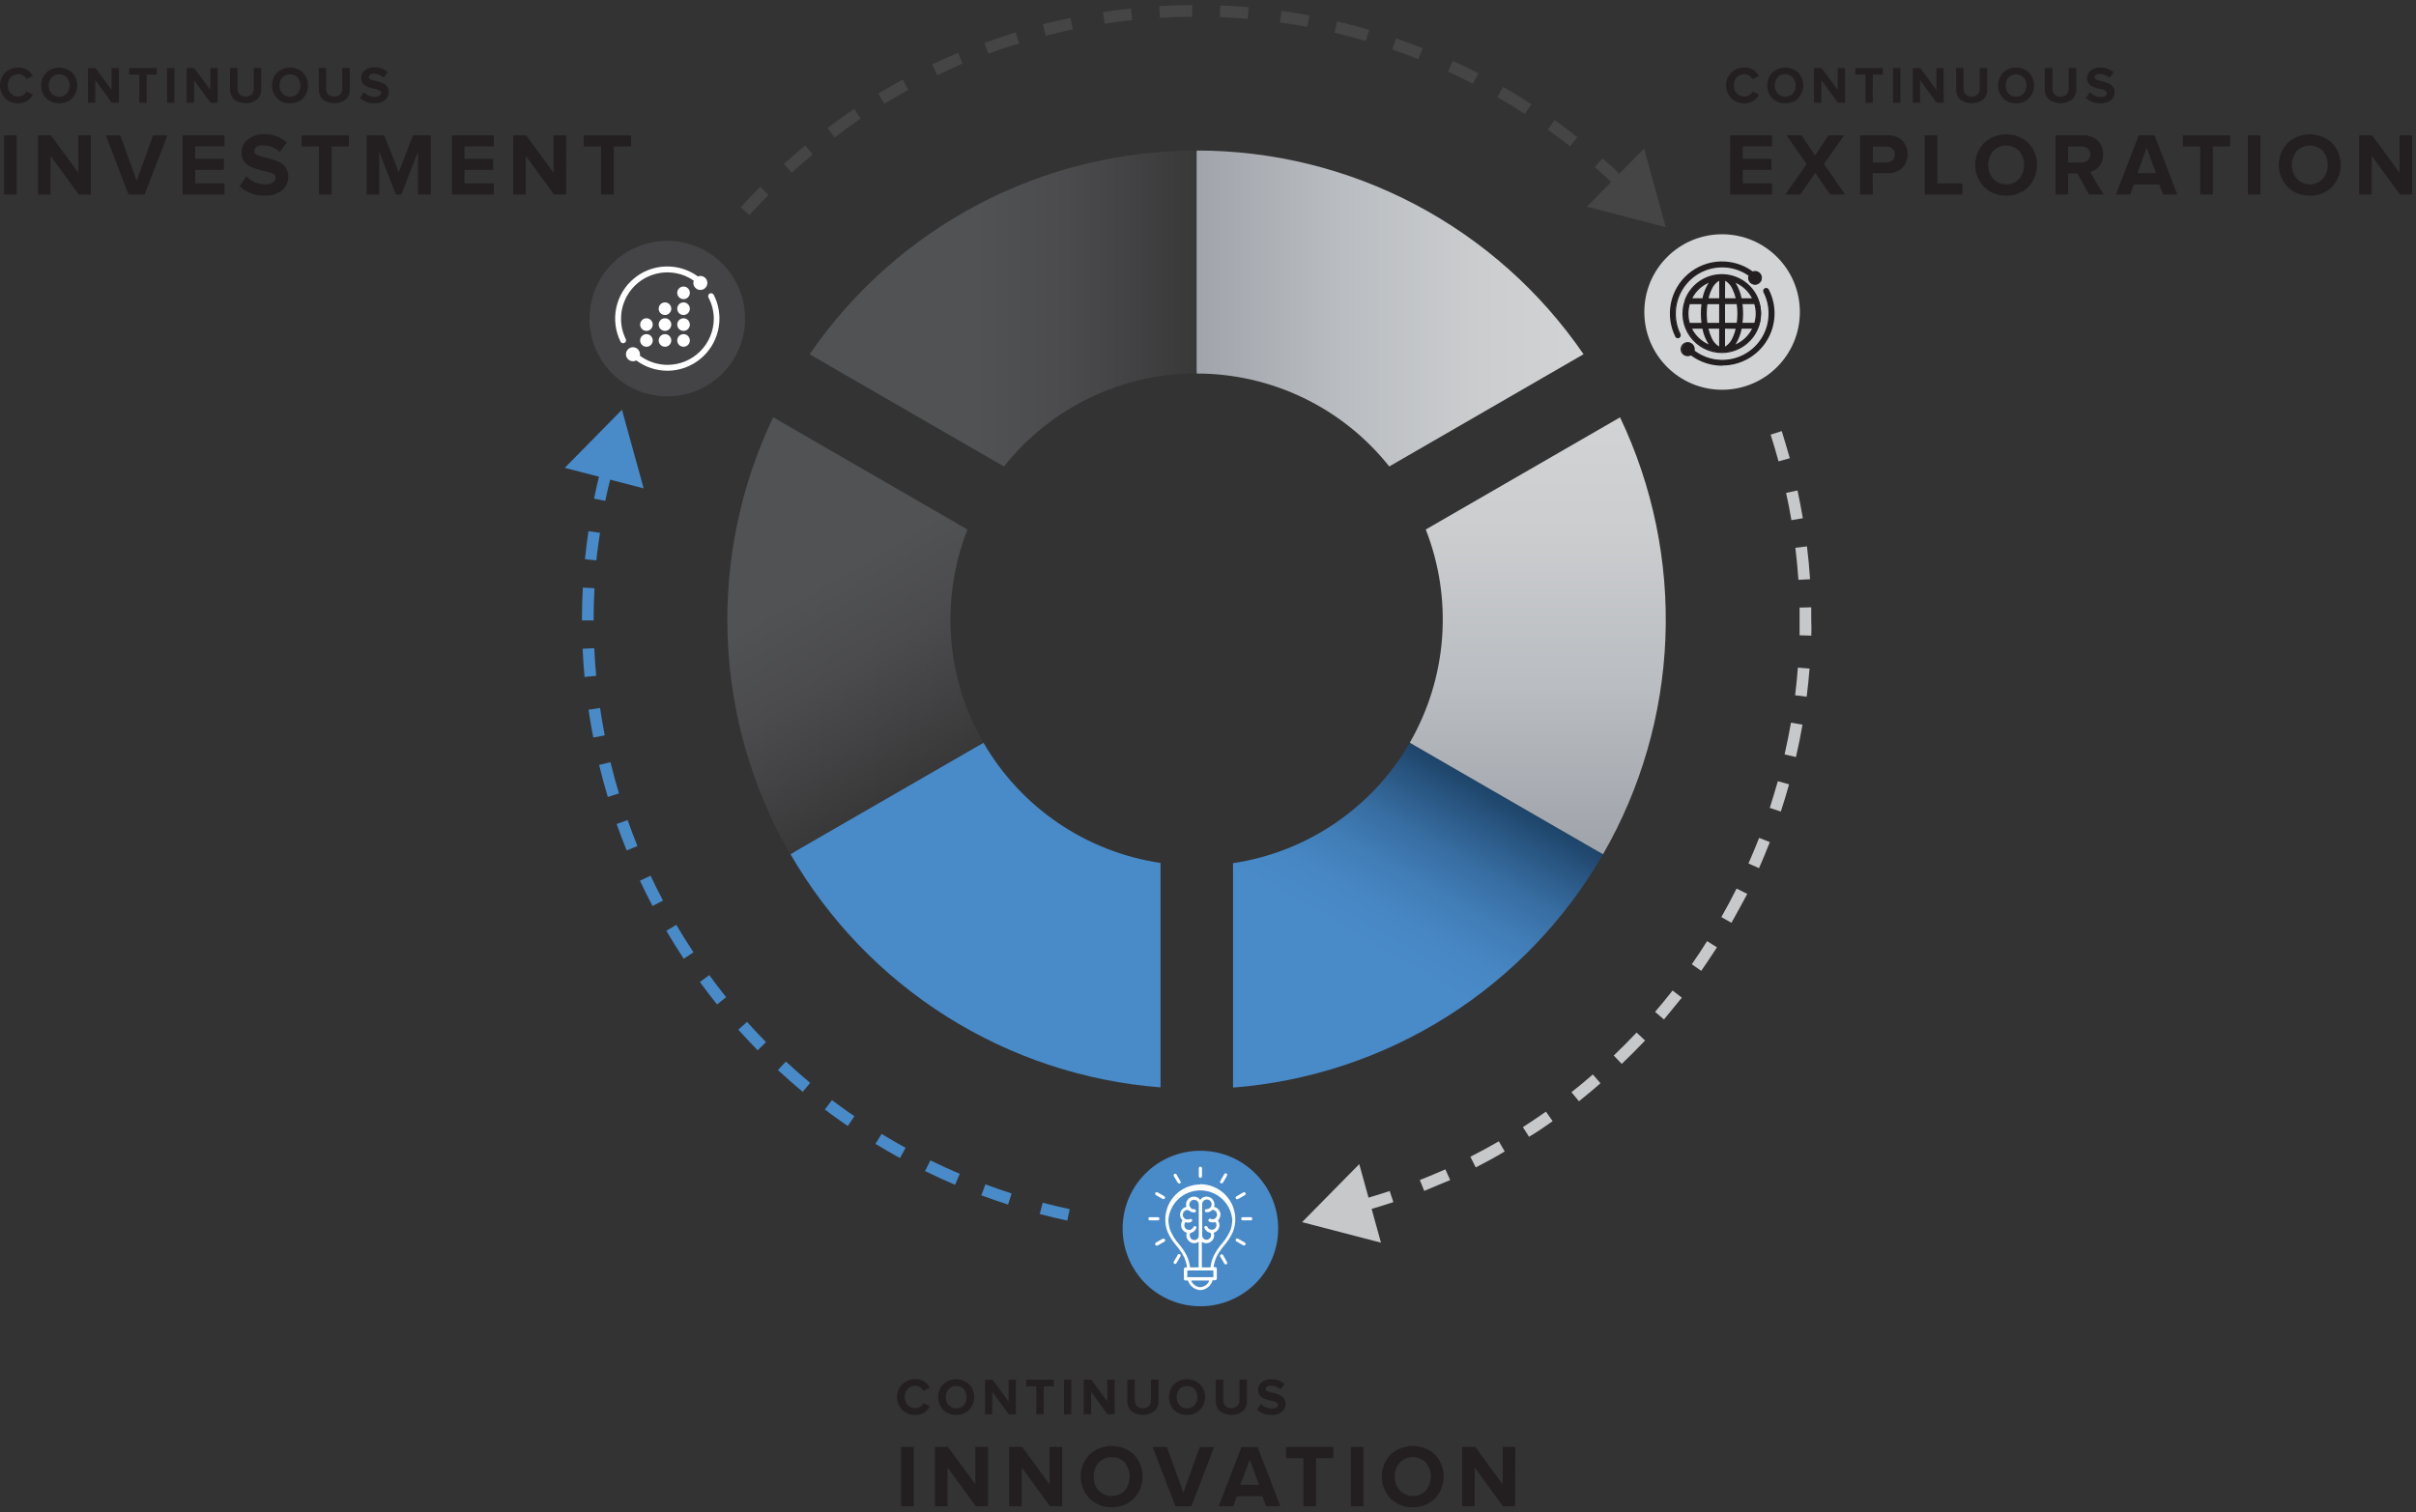 <svg width="452" height="283" viewBox="0 0 452 283" fill="none" xmlns="http://www.w3.org/2000/svg">
<rect x="0" y="0" width="452" height="283" fill="#333333" stroke="none"/>
<g clip-path="url(#clip0_232_3916)">
<path d="M170.94 281.87H168.58V270.77H170.94V281.87Z" fill="#231F20"/>
<path d="M184.83 281.87H182.56L177.27 274.64V281.87H174.91V270.77H177.34L182.47 277.77V270.77H184.83V281.87Z" fill="#231F20"/>
<path d="M198.72 281.87H196.44L191.16 274.64V281.87H188.8V270.77H191.23L196.36 277.77V270.77H198.72V281.87Z" fill="#231F20"/>
<path d="M208 282.05C207.232 282.076 206.467 281.947 205.751 281.67C205.034 281.393 204.381 280.975 203.83 280.44C202.778 279.326 202.192 277.852 202.192 276.32C202.192 274.788 202.778 273.314 203.83 272.2C204.964 271.161 206.447 270.584 207.985 270.584C209.523 270.584 211.006 271.161 212.14 272.2C213.186 273.313 213.769 274.783 213.769 276.31C213.769 277.837 213.186 279.307 212.14 280.42C211.597 280.958 210.949 281.38 210.238 281.661C209.526 281.941 208.765 282.073 208 282.05ZM205.55 278.93C205.868 279.255 206.247 279.514 206.666 279.69C207.085 279.867 207.535 279.958 207.99 279.958C208.445 279.958 208.895 279.867 209.314 279.69C209.733 279.514 210.112 279.255 210.43 278.93C211.026 278.191 211.351 277.27 211.351 276.32C211.351 275.37 211.026 274.449 210.43 273.71C210.123 273.376 209.746 273.114 209.326 272.941C208.906 272.768 208.454 272.689 208 272.71C207.542 272.687 207.084 272.764 206.659 272.937C206.234 273.11 205.852 273.374 205.54 273.71C204.916 274.433 204.588 275.365 204.62 276.32C204.575 277.271 204.894 278.204 205.51 278.93H205.55Z" fill="#231F20"/>
<path d="M222.91 281.87H219.91L215.64 270.79H218.31L221.39 279.3L224.46 270.79H227.14L222.91 281.87Z" fill="#231F20"/>
<path d="M239.54 281.87H236.86L236.16 279.99H231.41L230.71 281.87H228L232.27 270.79H235.27L239.54 281.87ZM235.54 277.87L233.81 273.1L232.06 277.87H235.54Z" fill="#231F20"/>
<path d="M246.21 281.87H243.84V272.87H240.6V270.77H249.44V272.87H246.21V281.87Z" fill="#231F20"/>
<path d="M255.09 281.87H252.73V270.77H255.09V281.87Z" fill="#231F20"/>
<path d="M264.32 282.05C263.554 282.075 262.791 281.945 262.076 281.669C261.361 281.392 260.71 280.974 260.16 280.44C259.108 279.326 258.522 277.852 258.522 276.32C258.522 274.788 259.108 273.314 260.16 272.2C261.294 271.161 262.777 270.584 264.315 270.584C265.854 270.584 267.336 271.161 268.47 272.2C269.516 273.313 270.099 274.783 270.099 276.31C270.099 277.837 269.516 279.307 268.47 280.42C267.925 280.959 267.276 281.381 266.562 281.661C265.849 281.941 265.086 282.073 264.32 282.05ZM261.88 278.93C262.198 279.255 262.577 279.514 262.996 279.69C263.415 279.867 263.865 279.958 264.32 279.958C264.775 279.958 265.225 279.867 265.644 279.69C266.063 279.514 266.443 279.255 266.76 278.93C267.356 278.191 267.681 277.27 267.681 276.32C267.681 275.37 267.356 274.449 266.76 273.71C266.442 273.384 266.061 273.126 265.641 272.949C265.222 272.772 264.771 272.681 264.315 272.681C263.86 272.681 263.409 272.772 262.989 272.949C262.569 273.126 262.189 273.384 261.87 273.71C261.246 274.433 260.918 275.365 260.95 276.32C260.917 277.277 261.249 278.21 261.88 278.93Z" fill="#231F20"/>
<path d="M283.46 281.87H281.18L275.9 274.64V281.87H273.54V270.77H276L281.13 277.77V270.77H283.49L283.46 281.87Z" fill="#231F20"/>
<path d="M171.27 264.79C170.355 264.815 169.467 264.477 168.8 263.85C168.171 263.206 167.819 262.341 167.819 261.44C167.819 260.539 168.171 259.674 168.8 259.03C169.468 258.406 170.356 258.071 171.27 258.1C171.823 258.076 172.371 258.212 172.849 258.493C173.326 258.773 173.712 259.185 173.96 259.68L172.78 260.26C172.636 259.983 172.418 259.751 172.15 259.59C171.89 259.414 171.584 259.32 171.27 259.32C170.998 259.311 170.728 259.361 170.476 259.464C170.224 259.567 169.997 259.723 169.81 259.92C169.447 260.335 169.247 260.868 169.247 261.42C169.247 261.972 169.447 262.505 169.81 262.92C169.997 263.117 170.224 263.273 170.476 263.376C170.728 263.479 170.998 263.529 171.27 263.52C171.583 263.524 171.89 263.433 172.15 263.26C172.419 263.096 172.637 262.86 172.78 262.58L173.96 263.16C173.715 263.661 173.331 264.081 172.854 264.37C172.377 264.659 171.828 264.805 171.27 264.79Z" fill="#231F20"/>
<path d="M178.9 264.79C178.453 264.805 178.007 264.729 177.589 264.568C177.172 264.406 176.791 264.162 176.47 263.85C175.853 263.201 175.509 262.34 175.509 261.445C175.509 260.55 175.853 259.689 176.47 259.04C177.132 258.436 177.995 258.102 178.89 258.102C179.786 258.102 180.649 258.436 181.31 259.04C181.926 259.687 182.27 260.546 182.27 261.44C182.27 262.334 181.926 263.193 181.31 263.84C180.994 264.154 180.617 264.4 180.203 264.563C179.789 264.726 179.345 264.804 178.9 264.79ZM177.47 262.96C177.656 263.149 177.878 263.299 178.123 263.402C178.367 263.504 178.63 263.557 178.895 263.557C179.16 263.557 179.423 263.504 179.668 263.402C179.912 263.299 180.134 263.149 180.32 262.96C180.654 262.531 180.836 262.003 180.836 261.46C180.836 260.917 180.654 260.389 180.32 259.96C180.141 259.763 179.922 259.607 179.676 259.503C179.431 259.4 179.166 259.351 178.9 259.36C178.632 259.348 178.365 259.395 178.118 259.499C177.87 259.603 177.649 259.76 177.47 259.96C177.131 260.386 176.947 260.915 176.947 261.46C176.947 262.005 177.131 262.534 177.47 262.96Z" fill="#231F20"/>
<path d="M190.06 264.67H188.73L185.65 260.45V264.67H184.28V258.2H185.69L188.69 262.26V258.2H190.06V264.67Z" fill="#231F20"/>
<path d="M195.26 264.67H193.87V259.42H192V258.2H197.16V259.42H195.28L195.26 264.67Z" fill="#231F20"/>
<path d="M200.43 264.67H199.06V258.2H200.43V264.67Z" fill="#231F20"/>
<path d="M208.54 264.67H207.21L204.13 260.45V264.67H202.75V258.2H204.16L207.16 262.26V258.2H208.54V264.67Z" fill="#231F20"/>
<path d="M216 264.05C215.375 264.53 214.608 264.79 213.82 264.79C213.032 264.79 212.265 264.53 211.64 264.05C211.384 263.786 211.186 263.472 211.059 263.128C210.932 262.784 210.877 262.417 210.9 262.05V258.17H212.3V262.01C212.289 262.212 212.317 262.414 212.384 262.604C212.451 262.795 212.555 262.97 212.69 263.12C212.839 263.264 213.017 263.374 213.211 263.445C213.406 263.516 213.613 263.544 213.82 263.53C214.025 263.544 214.231 263.515 214.424 263.445C214.617 263.374 214.793 263.263 214.94 263.12C215.075 262.97 215.179 262.795 215.246 262.604C215.313 262.414 215.341 262.212 215.33 262.01V258.17H216.74V262.05C216.763 262.417 216.708 262.784 216.581 263.128C216.454 263.472 216.256 263.786 216 264.05Z" fill="#231F20"/>
<path d="M222.08 264.79C221.632 264.805 221.187 264.729 220.769 264.568C220.352 264.406 219.971 264.162 219.65 263.85C219.033 263.201 218.689 262.34 218.689 261.445C218.689 260.55 219.033 259.689 219.65 259.04C220.311 258.436 221.174 258.102 222.07 258.102C222.965 258.102 223.828 258.436 224.49 259.04C225.106 259.687 225.45 260.546 225.45 261.44C225.45 262.334 225.106 263.193 224.49 263.84C224.174 264.154 223.797 264.4 223.383 264.563C222.968 264.726 222.525 264.804 222.08 264.79ZM220.65 262.96C220.836 263.149 221.058 263.299 221.302 263.402C221.547 263.504 221.81 263.557 222.075 263.557C222.34 263.557 222.603 263.504 222.847 263.402C223.092 263.299 223.314 263.149 223.5 262.96C223.834 262.531 224.015 262.003 224.015 261.46C224.015 260.917 223.834 260.389 223.5 259.96C223.321 259.763 223.101 259.607 222.856 259.503C222.611 259.4 222.346 259.351 222.08 259.36C221.812 259.348 221.545 259.395 221.297 259.499C221.05 259.603 220.829 259.76 220.65 259.96C220.311 260.386 220.126 260.915 220.126 261.46C220.126 262.005 220.311 262.534 220.65 262.96Z" fill="#231F20"/>
<path d="M232.55 264.05C231.926 264.529 231.162 264.789 230.375 264.789C229.589 264.789 228.824 264.529 228.2 264.05C227.942 263.788 227.743 263.474 227.616 263.129C227.488 262.785 227.435 262.417 227.46 262.05V258.17H228.85V262.01C228.838 262.212 228.868 262.415 228.936 262.606C229.005 262.797 229.112 262.972 229.25 263.12C229.563 263.386 229.96 263.532 230.37 263.532C230.78 263.532 231.177 263.386 231.49 263.12C231.627 262.97 231.732 262.795 231.801 262.605C231.869 262.414 231.9 262.212 231.89 262.01V258.17H233.29V262.05C233.313 262.417 233.258 262.784 233.131 263.128C233.004 263.472 232.806 263.786 232.55 264.05Z" fill="#231F20"/>
<path d="M237.91 264.79C237.408 264.817 236.906 264.742 236.433 264.57C235.961 264.398 235.528 264.133 235.16 263.79L235.92 262.71C236.18 262.994 236.497 263.219 236.85 263.371C237.204 263.522 237.586 263.597 237.97 263.59C238.264 263.605 238.555 263.536 238.81 263.39C238.897 263.336 238.969 263.26 239.019 263.171C239.07 263.082 239.098 262.982 239.1 262.88C239.097 262.79 239.069 262.702 239.02 262.626C238.97 262.551 238.901 262.49 238.82 262.45C238.61 262.32 238.375 262.235 238.13 262.2C237.86 262.2 237.56 262.07 237.24 261.98C236.932 261.896 236.632 261.789 236.34 261.66C236.059 261.533 235.82 261.328 235.65 261.07C235.452 260.775 235.354 260.425 235.37 260.07C235.37 259.801 235.431 259.536 235.547 259.294C235.662 259.052 235.831 258.839 236.04 258.67C236.552 258.277 237.186 258.079 237.83 258.11C238.755 258.075 239.657 258.397 240.35 259.01L239.58 260.01C239.072 259.535 238.396 259.28 237.7 259.3C237.465 259.289 237.232 259.348 237.03 259.47C236.954 259.522 236.892 259.592 236.85 259.674C236.808 259.756 236.788 259.848 236.79 259.94C236.796 260.025 236.826 260.106 236.875 260.174C236.925 260.243 236.992 260.297 237.07 260.33C237.283 260.442 237.513 260.52 237.75 260.56C238.03 260.62 238.33 260.69 238.65 260.79C238.954 260.883 239.251 260.997 239.54 261.13C239.817 261.259 240.055 261.459 240.23 261.71C240.422 262.007 240.516 262.357 240.5 262.71C240.51 262.994 240.455 263.276 240.341 263.535C240.227 263.795 240.056 264.026 239.84 264.21C239.289 264.633 238.603 264.839 237.91 264.79Z" fill="#231F20"/>
<path d="M140.2 40.26L138.58 38.79C139.76 37.49 140.99 36.19 142.22 34.95L143.77 36.49C142.56 37.71 141.36 38.98 140.2 40.26ZM302.2 34.79C300.96 33.59 299.67 32.41 298.38 31.27L299.82 29.63C301.14 30.79 302.45 32 303.72 33.22L302.2 34.79ZM148.11 32.3L146.65 30.68C147.95 29.5 149.3 28.34 150.65 27.22L152.04 28.9C150.75 30 149.43 31.14 148.15 32.3H148.11ZM293.73 27.38C292.38 26.32 290.98 25.26 289.58 24.26L290.85 22.48C292.28 23.48 293.7 24.58 295.08 25.67L293.73 27.38ZM156.12 25.69L154.81 23.94C156.45 22.71 158.14 21.51 159.81 20.37L161.02 22.18C159.43 23.3 157.77 24.48 156.16 25.69H156.12ZM285.29 21.33C283.61 20.23 281.87 19.16 280.13 18.16L281.22 16.27C282.99 17.27 284.77 18.38 286.49 19.5L285.29 21.33ZM165.44 19.39L164.31 17.52C165.81 16.61 167.36 15.72 168.9 14.88L169.9 16.8C168.47 17.63 167 18.5 165.48 19.39H165.44ZM275.57 15.67C274.04 14.88 272.47 14.11 270.9 13.39L271.82 11.39C273.41 12.12 275.01 12.9 276.57 13.71L275.57 15.67ZM175.34 14.05L174.4 12.05C175.99 11.29 177.61 10.56 179.23 9.88L180.08 11.88C178.53 12.59 176.94 13.31 175.38 14.05H175.34ZM265.34 11.05C263.74 10.42 262.1 9.81 260.47 9.25L261.18 7.18C262.84 7.75 264.51 8.37 266.18 9.02L265.34 11.05ZM184.92 10.05L184.16 8.05C186.09 7.35 188.06 6.68 190.02 6.05L190.66 8.14C188.77 8.68 186.83 9.33 185 10.02L184.92 10.05ZM255.52 7.67C253.59 7.11 251.62 6.59 249.66 6.13L250.16 4C252.16 4.47 254.16 5 256.16 5.57L255.52 7.67ZM195.65 6.67L195.11 4.55C196.81 4.12 198.54 3.71 200.26 3.35L200.71 5.49C199.05 5.87 197.35 6.25 195.68 6.68L195.65 6.67ZM244.58 5.02C242.88 4.71 241.16 4.43 239.45 4.19L239.75 2.03C241.49 2.27 243.25 2.55 244.97 2.88L244.58 5.02ZM206.67 4.42L206.34 2.26C208.07 1.99 209.84 1.77 211.59 1.58L211.82 3.75C210.13 3.95 208.4 4.17 206.7 4.43L206.67 4.42ZM233.42 3.52C231.71 3.38 229.97 3.27 228.24 3.21L228.32 1.02C230.08 1.09 231.86 1.2 233.61 1.35L233.42 3.52ZM217 3.34L216.87 1.15C218.87 1.03 220.99 0.96 223.04 0.95V3.13C221.06 3.15 219 3.22 217 3.34Z" fill="#454546"/>
<path d="M296.88 38.67L311.64 42.51L307.58 27.81L296.88 38.67Z" fill="#454546"/>
<path d="M199.67 228.42C197.95 228.05 196.22 227.64 194.52 227.19L195.08 225.07C196.74 225.51 198.44 225.92 200.13 226.28L199.67 228.42ZM188.59 225.42C186.92 224.88 185.24 224.3 183.59 223.69L184.36 221.64C185.97 222.24 187.62 222.81 189.26 223.34L188.59 225.42ZM178.68 221.72C176.79 220.92 174.9 220.05 173.06 219.15L174.06 217.15C175.86 218.03 177.71 218.88 179.56 219.67L178.68 221.72ZM168.37 216.72C166.83 215.87 165.29 214.98 163.79 214.06L164.93 212.2C166.4 213.1 167.93 213.97 169.42 214.8L168.37 216.72ZM158.61 210.72C157.16 209.72 155.72 208.72 154.32 207.62L155.64 205.88C157.01 206.88 158.43 207.94 159.85 208.88L158.61 210.72ZM150.17 204.33C148.6 203.01 147.04 201.64 145.54 200.25L147.03 198.65C148.5 200.01 150.03 201.36 151.57 202.65L150.17 204.33ZM141.75 196.55C140.52 195.3 139.3 194 138.13 192.69L139.76 191.23C140.91 192.52 142.1 193.79 143.31 195.02L141.75 196.55ZM134.15 187.97C133.05 186.6 131.97 185.19 130.94 183.77L132.7 182.48C133.7 183.88 134.78 185.26 135.85 186.61L134.15 187.97ZM127.92 179.42C126.79 177.71 125.7 175.95 124.66 174.18L126.54 173.07C127.54 174.81 128.64 176.54 129.74 178.21L127.92 179.42ZM122.08 169.55C121.26 167.99 120.47 166.4 119.72 164.81L121.72 163.88C122.45 165.44 123.23 167 124.04 168.53L122.08 169.55ZM117.24 159.15C116.58 157.52 115.95 155.86 115.36 154.2L117.42 153.47C117.99 155.1 118.62 156.73 119.26 158.33L117.24 159.15ZM113.71 149.15C113.12 147.15 112.57 145.15 112.08 143.15L114.21 142.63C114.68 144.58 115.21 146.55 115.8 148.47L113.71 149.15ZM111 138.03C110.66 136.31 110.36 134.55 110.1 132.81L112.26 132.49C112.52 134.2 112.81 135.92 113.14 137.61L111 138.03ZM109.36 126.68C109.2 124.93 109.08 123.15 109 121.4L111.18 121.3C111.26 123.02 111.38 124.76 111.54 126.48L109.36 126.68ZM111.06 116.11H108.87C108.87 114.11 108.93 112 109.04 109.96L111.22 110.08C111.11 112.08 111.06 114.08 111.06 116.08V116.11ZM111.62 104.87L109.44 104.65C109.62 102.91 109.83 101.14 110.09 99.4L112.25 99.71C112 101.42 111.74 103.15 111.57 104.87H111.62ZM113.29 93.74L111.14 93.31C111.49 91.59 111.88 89.85 112.31 88.15L114.43 88.68C114 90.35 113.58 92.05 113.24 93.74H113.29Z" fill="#498AC9"/>
<path d="M120.42 91.39L116.36 76.68L105.66 87.55L120.42 91.39Z" fill="#498AC9"/>
<path d="M255.59 226.53L254.99 224.43C256.64 223.96 258.31 223.43 259.99 222.89L260.68 224.96C259 225.52 257.28 226.05 255.59 226.53ZM266.44 222.83L265.63 220.83C267.24 220.19 268.84 219.51 270.41 218.83L271.31 220.83C269.71 221.48 268.07 222.18 266.44 222.87V222.83ZM276.09 218.47L275.09 216.47C276.88 215.56 278.67 214.59 280.41 213.58L281.51 215.48C279.74 216.55 277.92 217.54 276.09 218.47ZM286.09 212.77L284.91 210.93C286.36 210 287.81 209.02 289.22 208.03L290.48 209.81C289 210.87 287.52 211.87 286 212.77H286.09ZM295.42 206.11L294 204.39C295.35 203.32 296.7 202.21 298 201.07L299.43 202.72C298.12 203.87 296.75 205.01 295.37 206.11H295.42ZM303.42 199.11L301.91 197.53C303.36 196.14 304.8 194.69 306.18 193.23L307.77 194.72C306.3 196.26 304.83 197.74 303.35 199.15L303.42 199.11ZM311.3 190.78L309.64 189.36C310.76 188.05 311.86 186.7 312.92 185.36L314.65 186.7C313.5 188.1 312.37 189.48 311.23 190.87L311.3 190.78ZM318.3 181.7L316.51 180.45C317.51 179.04 318.45 177.58 319.37 176.12L321.22 177.28C320.22 178.81 319.24 180.3 318.24 181.74L318.3 181.7ZM323.94 172.7L322.04 171.62C323.04 169.87 323.99 168.08 324.89 166.28L326.89 167.28C325.87 169.17 324.89 171 323.88 172.78L323.94 172.7ZM329.11 162.47L327.11 161.59C327.81 160.01 328.48 158.4 329.11 156.8L331.11 157.59C330.44 159.3 329.76 160.95 329.05 162.55L329.11 162.47ZM333.17 151.87L331.1 151.19C331.64 149.55 332.1 147.88 332.61 146.19L334.71 146.78C334.24 148.49 333.72 150.19 333.17 151.87ZM336 141.67L333.87 141.18C334.32 139.18 334.73 137.18 335.07 135.24L337.22 135.61C336.88 137.63 336.47 139.67 336 141.67ZM338 130.38L335.84 130.11C336.05 128.4 336.23 126.66 336.36 124.94L338.54 125.11C338.41 126.87 338.23 128.64 338 130.38ZM338.86 118.95L336.68 118.89C336.68 117.96 336.68 117.01 336.68 116.08C336.68 115.15 336.68 114.49 336.68 113.7L338.86 113.65C338.86 114.463 338.86 115.273 338.86 116.08C338.91 117.03 338.9 117.99 338.87 118.95H338.86ZM336.46 108.51C336.32 106.51 336.13 104.51 335.89 102.51L338.06 102.25C338.31 104.25 338.5 106.35 338.64 108.39L336.46 108.51ZM335.15 97.34C334.86 95.64 334.53 93.92 334.15 92.24L336.29 91.78C336.66 93.5 336.99 95.25 337.29 96.98L335.15 97.34ZM332.74 86.34C332.29 84.68 331.79 83 331.26 81.34L333.34 80.67C333.88 82.34 334.34 84.05 334.85 85.75L332.74 86.34Z" fill="#C7C8CA"/>
<path d="M254.3 217.85L243.6 228.71L258.36 232.55L254.3 217.85Z" fill="#C7C8CA"/>
<path d="M266.74 99.09C269.269 105.541 270.312 112.478 269.793 119.387C269.273 126.296 267.205 133 263.74 139L281.14 151.36L299.9 159.87C307.015 147.518 311.023 133.622 311.578 119.378C312.134 105.135 309.221 90.969 303.09 78.1L266.74 99.09Z" fill="url(#paint0_linear_232_3916)"/>
<path d="M259.91 87.29L296.26 66.29C288.2 54.532 277.395 44.915 264.782 38.273C252.168 31.63 238.126 28.163 223.87 28.17L222.67 48.4L223.87 69.9C230.799 69.897 237.639 71.46 243.88 74.471C250.121 77.482 255.6 81.864 259.91 87.29Z" fill="url(#paint1_linear_232_3916)"/>
<path d="M184 139L165.9 147.37L147.9 159.87C155.029 172.215 165.057 182.638 177.117 190.238C189.177 197.838 202.907 202.386 217.12 203.49V161.49C210.263 160.474 203.724 157.924 197.99 154.03C192.256 150.136 187.473 144.998 184 139Z" fill="#498AC9"/>
<path d="M230.68 161.53V203.53C244.897 202.423 258.629 197.869 270.69 190.261C282.751 182.654 292.777 172.223 299.9 159.87L263.76 139C260.295 145.001 255.521 150.143 249.794 154.044C244.067 157.945 237.533 160.504 230.68 161.53Z" fill="url(#paint2_linear_232_3916)"/>
<path d="M223.87 69.87V28.18C209.613 28.171 195.568 31.638 182.953 38.28C170.337 44.923 159.531 54.54 151.47 66.3L187.83 87.3C192.136 81.867 197.614 77.477 203.855 74.459C210.095 71.441 216.938 69.872 223.87 69.87Z" fill="url(#paint3_linear_232_3916)"/>
<path d="M177.81 115.97C177.802 110.193 178.885 104.466 181 99.09L144.65 78.09C138.509 90.958 135.59 105.126 136.144 119.373C136.698 133.62 140.709 147.518 147.83 159.87L184 139C179.94 132.004 177.804 124.058 177.81 115.97Z" fill="url(#paint4_linear_232_3916)"/>
<path d="M322.18 72.94C330.216 72.94 336.73 66.426 336.73 58.39C336.73 50.354 330.216 43.84 322.18 43.84C314.144 43.84 307.63 50.354 307.63 58.39C307.63 66.426 314.144 72.94 322.18 72.94Z" fill="#D1D3D4"/>
<path d="M330.74 54.29C330.685 54.194 330.596 54.122 330.49 54.088C330.384 54.055 330.27 54.063 330.17 54.11C330.074 54.163 330.003 54.25 329.969 54.354C329.936 54.458 329.943 54.571 329.99 54.67C330.642 55.903 330.985 57.275 330.99 58.67C330.988 60.304 330.53 61.905 329.668 63.294C328.806 64.682 327.574 65.803 326.111 66.53C324.647 67.257 323.01 67.561 321.383 67.41C319.756 67.258 318.203 66.655 316.9 65.67C316.936 65.56 316.953 65.445 316.95 65.33C316.95 65.097 316.881 64.868 316.751 64.674C316.621 64.48 316.437 64.329 316.221 64.24C316.006 64.15 315.769 64.127 315.54 64.173C315.311 64.218 315.1 64.331 314.935 64.496C314.77 64.661 314.658 64.871 314.613 65.1C314.567 65.329 314.59 65.566 314.68 65.782C314.769 65.997 314.92 66.181 315.114 66.311C315.308 66.441 315.536 66.51 315.77 66.51C315.99 66.513 316.206 66.451 316.39 66.33C318.127 67.653 320.262 68.346 322.445 68.294C324.627 68.243 326.728 67.451 328.4 66.048C330.073 64.645 331.219 62.715 331.65 60.574C332.08 58.434 331.77 56.211 330.77 54.27L330.74 54.29Z" fill="#231F20"/>
<path d="M322.18 68.44C320.08 68.438 318.036 67.761 316.35 66.51C316.163 66.611 315.953 66.663 315.74 66.66C315.478 66.66 315.223 66.582 315.006 66.437C314.788 66.291 314.619 66.085 314.519 65.843C314.42 65.601 314.394 65.335 314.446 65.079C314.498 64.822 314.624 64.587 314.81 64.403C314.996 64.219 315.232 64.094 315.489 64.044C315.745 63.994 316.011 64.022 316.252 64.123C316.493 64.225 316.698 64.396 316.842 64.614C316.986 64.832 317.062 65.088 317.06 65.35C317.07 65.446 317.07 65.544 317.06 65.64C318.347 66.597 319.875 67.177 321.473 67.315C323.071 67.454 324.676 67.145 326.108 66.424C327.541 65.703 328.745 64.598 329.586 63.232C330.427 61.867 330.871 60.294 330.87 58.69C330.881 57.3 330.555 55.927 329.92 54.69C329.887 54.624 329.867 54.553 329.862 54.48C329.857 54.406 329.866 54.333 329.89 54.263C329.913 54.194 329.949 54.129 329.998 54.074C330.046 54.018 330.104 53.973 330.17 53.94C330.236 53.907 330.307 53.888 330.38 53.882C330.453 53.877 330.527 53.886 330.597 53.91C330.666 53.933 330.731 53.97 330.786 54.018C330.842 54.066 330.887 54.124 330.92 54.19C331.681 55.677 332.049 57.334 331.987 59.003C331.925 60.672 331.435 62.297 330.565 63.723C329.695 65.149 328.474 66.328 327.018 67.147C325.562 67.966 323.92 68.397 322.25 68.4L322.18 68.44ZM316.37 66.2L316.44 66.25C318.094 67.497 320.108 68.174 322.18 68.18C323.807 68.18 325.406 67.762 326.825 66.966C328.243 66.17 329.434 65.022 330.281 63.634C331.129 62.245 331.605 60.662 331.664 59.036C331.723 57.41 331.364 55.797 330.62 54.35C330.584 54.283 330.523 54.232 330.45 54.21C330.377 54.187 330.298 54.195 330.23 54.23C330.197 54.247 330.168 54.27 330.144 54.298C330.12 54.327 330.102 54.36 330.09 54.395C330.079 54.43 330.075 54.468 330.079 54.504C330.082 54.541 330.093 54.577 330.11 54.61C330.809 55.97 331.147 57.486 331.092 59.014C331.036 60.542 330.589 62.03 329.793 63.335C328.997 64.64 327.878 65.719 326.545 66.468C325.212 67.216 323.709 67.61 322.18 67.61C320.236 67.608 318.345 66.976 316.79 65.81L316.72 65.75V65.66C316.735 65.561 316.735 65.459 316.72 65.36C316.73 65.15 316.677 64.943 316.568 64.764C316.459 64.585 316.298 64.442 316.108 64.355C315.917 64.268 315.704 64.24 315.497 64.274C315.291 64.309 315.099 64.405 314.947 64.55C314.795 64.694 314.69 64.881 314.645 65.086C314.601 65.291 314.618 65.505 314.696 65.699C314.774 65.894 314.908 66.061 315.082 66.179C315.255 66.297 315.46 66.36 315.67 66.36C315.868 66.363 316.063 66.308 316.23 66.2H316.37Z" fill="#231F20"/>
<path d="M313.39 58.69C313.388 57.075 313.832 55.491 314.672 54.112C315.512 52.733 316.716 51.612 318.152 50.873C319.587 50.134 321.199 49.806 322.81 49.923C324.42 50.041 325.967 50.6 327.28 51.54C327.215 51.692 327.182 51.855 327.18 52.02C327.178 52.256 327.247 52.488 327.377 52.685C327.507 52.882 327.692 53.036 327.91 53.127C328.128 53.219 328.368 53.243 328.6 53.198C328.832 53.152 329.045 53.038 329.212 52.871C329.379 52.704 329.492 52.491 329.538 52.26C329.583 52.028 329.559 51.788 329.468 51.57C329.376 51.352 329.222 51.166 329.025 51.036C328.828 50.906 328.596 50.838 328.36 50.84C328.195 50.837 328.031 50.872 327.88 50.94C326.232 49.717 324.232 49.061 322.18 49.07C320.545 49.066 318.936 49.48 317.505 50.272C316.074 51.064 314.869 52.208 314.004 53.596C313.139 54.984 312.642 56.57 312.561 58.203C312.48 59.836 312.817 61.463 313.54 62.93C313.561 62.985 313.593 63.034 313.634 63.076C313.675 63.117 313.725 63.15 313.779 63.171C313.834 63.193 313.892 63.202 313.95 63.2C314.009 63.197 314.066 63.183 314.118 63.157C314.171 63.131 314.217 63.094 314.255 63.05C314.292 63.005 314.32 62.953 314.336 62.896C314.352 62.84 314.357 62.781 314.349 62.723C314.341 62.665 314.321 62.61 314.29 62.56C313.693 61.358 313.385 60.032 313.39 58.69Z" fill="#231F20"/>
<path d="M313.91 63.3C313.808 63.299 313.707 63.27 313.621 63.215C313.534 63.16 313.465 63.082 313.42 62.99C312.455 61.035 312.172 58.813 312.618 56.679C313.064 54.545 314.212 52.621 315.88 51.217C317.547 49.812 319.637 49.006 321.816 48.929C323.995 48.852 326.137 49.507 327.9 50.79C328.047 50.734 328.203 50.706 328.36 50.71C328.632 50.714 328.897 50.805 329.114 50.968C329.332 51.132 329.493 51.361 329.573 51.621C329.653 51.882 329.648 52.161 329.56 52.418C329.472 52.676 329.304 52.899 329.081 53.056C328.858 53.212 328.591 53.294 328.318 53.29C328.046 53.285 327.782 53.194 327.564 53.031C327.346 52.867 327.186 52.638 327.106 52.377C327.026 52.117 327.031 51.838 327.12 51.58C325.544 50.487 323.65 49.948 321.735 50.048C319.82 50.148 317.992 50.88 316.539 52.13C315.085 53.381 314.087 55.078 313.702 56.957C313.316 58.835 313.566 60.788 314.41 62.51C314.437 62.575 314.451 62.645 314.451 62.715C314.451 62.785 314.437 62.855 314.41 62.92C314.39 62.989 314.356 63.054 314.309 63.109C314.263 63.164 314.205 63.209 314.14 63.24C314.069 63.277 313.99 63.297 313.91 63.3ZM322.18 49.2C319.663 49.2 317.249 50.2 315.47 51.98C313.69 53.759 312.69 56.173 312.69 58.69C312.691 60.142 313.033 61.574 313.69 62.87C313.706 62.904 313.729 62.934 313.757 62.959C313.784 62.984 313.817 63.003 313.853 63.015C313.888 63.027 313.925 63.032 313.963 63.03C314 63.027 314.037 63.017 314.07 63C314.139 62.968 314.193 62.911 314.22 62.84C314.235 62.805 314.243 62.768 314.243 62.73C314.243 62.692 314.235 62.655 314.22 62.62C313.345 60.837 313.09 58.814 313.495 56.87C313.901 54.926 314.943 53.173 316.457 51.888C317.971 50.604 319.871 49.861 321.855 49.778C323.839 49.695 325.794 50.276 327.41 51.43L327.5 51.49L327.45 51.59C327.391 51.726 327.36 51.872 327.36 52.02C327.348 52.232 327.4 52.443 327.509 52.625C327.619 52.808 327.78 52.953 327.973 53.042C328.166 53.131 328.382 53.16 328.591 53.126C328.801 53.091 328.995 52.994 329.149 52.847C329.303 52.701 329.41 52.511 329.454 52.304C329.499 52.096 329.481 51.88 329.401 51.682C329.321 51.485 329.184 51.317 329.007 51.199C328.831 51.081 328.623 51.018 328.41 51.02C328.265 51.019 328.122 51.05 327.99 51.11H327.92L327.85 51.06C326.211 49.843 324.221 49.19 322.18 49.2Z" fill="#231F20"/>
<path d="M329 56.2C328.492 54.8 327.565 53.591 326.346 52.736C325.127 51.882 323.674 51.423 322.185 51.423C320.696 51.423 319.243 51.882 318.024 52.736C316.805 53.591 315.878 54.8 315.37 56.2C315.366 56.22 315.366 56.24 315.37 56.26C315.02 57.255 314.892 58.313 314.994 59.362C315.095 60.412 315.425 61.426 315.959 62.335C316.492 63.244 317.218 64.026 318.085 64.626C318.952 65.225 319.939 65.629 320.978 65.808C322.017 65.987 323.082 65.938 324.1 65.663C325.117 65.388 326.063 64.895 326.87 64.217C327.678 63.539 328.328 62.694 328.775 61.739C329.222 60.785 329.456 59.744 329.46 58.69C329.458 57.863 329.319 57.042 329.05 56.26L329 56.2ZM315.77 58.69C315.77 58.046 315.865 57.406 316.05 56.79H318.48C318.398 57.42 318.358 58.055 318.36 58.69C318.359 59.312 318.399 59.933 318.48 60.55H316C315.829 59.945 315.748 59.318 315.76 58.69H315.77ZM319.19 58.69C319.19 58.054 319.237 57.419 319.33 56.79H321.77V60.55H319.32C319.232 59.934 319.185 59.312 319.18 58.69H319.19ZM324.19 54.04C324.484 54.648 324.706 55.289 324.85 55.95H322.56V52.34C323.314 52.668 323.91 53.278 324.22 54.04H324.19ZM321.73 52.34V55.95H319.44C319.587 55.289 319.812 54.648 320.11 54.04C320.416 53.279 321.008 52.669 321.76 52.34H321.73ZM321.73 61.34V65C320.992 64.662 320.412 64.053 320.11 63.3C319.805 62.664 319.58 61.992 319.44 61.3L321.73 61.34ZM322.56 65V61.34H324.86C324.716 62.031 324.491 62.702 324.19 63.34C323.891 64.089 323.319 64.697 322.59 65.04L322.56 65ZM322.56 60.51V56.75H325C325.093 57.379 325.14 58.014 325.14 58.65C325.143 59.272 325.099 59.894 325.01 60.51H322.56ZM325.85 56.75H328.28C328.473 57.365 328.571 58.005 328.57 58.65C328.569 59.28 328.474 59.907 328.29 60.51H325.85C325.935 59.894 325.978 59.272 325.98 58.65C325.987 58.029 325.953 57.407 325.88 56.79L325.85 56.75ZM327.96 55.91H325.7C325.489 54.71 325.007 53.575 324.29 52.59C325.099 52.878 325.844 53.322 326.481 53.899C327.117 54.476 327.634 55.173 328 55.95L327.96 55.91ZM320 52.63C319.276 53.612 318.79 54.748 318.58 55.95H316.33C316.693 55.182 317.204 54.494 317.834 53.924C318.464 53.354 319.2 52.914 320 52.63ZM316.31 61.38H318.57C318.781 62.595 319.271 63.745 320 64.74C319.199 64.45 318.464 64.003 317.838 63.426C317.211 62.849 316.705 62.154 316.35 61.38H316.31ZM324.31 64.74C325.036 63.744 325.522 62.594 325.73 61.38H328C327.64 62.156 327.13 62.853 326.498 63.43C325.866 64.007 325.126 64.453 324.32 64.74H324.31Z" fill="#231F20"/>
<path d="M322.18 66.07C320.995 66.075 319.827 65.795 318.773 65.254C317.719 64.713 316.811 63.927 316.124 62.961C315.438 61.995 314.994 60.879 314.83 59.706C314.665 58.533 314.785 57.337 315.18 56.22V56.15C315.7 54.728 316.645 53.5 317.886 52.632C319.128 51.765 320.605 51.299 322.12 51.299C323.634 51.299 325.112 51.765 326.353 52.632C327.595 53.5 328.539 54.728 329.06 56.15V56.23C329.341 57.02 329.483 57.852 329.48 58.69C329.477 60.633 328.71 62.496 327.344 63.877C325.978 65.259 324.122 66.046 322.18 66.07ZM322.18 51.56C320.718 51.566 319.293 52.018 318.096 52.856C316.898 53.694 315.985 54.879 315.48 56.25V56.3C315.128 57.279 314.995 58.324 315.089 59.361C315.184 60.397 315.505 61.4 316.029 62.3C316.553 63.199 317.267 63.973 318.122 64.567C318.976 65.16 319.951 65.56 320.976 65.737C322.002 65.914 323.054 65.864 324.058 65.592C325.063 65.319 325.995 64.829 326.791 64.158C327.586 63.486 328.224 62.649 328.661 61.704C329.098 60.76 329.323 59.731 329.32 58.69C329.32 57.879 329.182 57.074 328.91 56.31C328.91 56.31 328.91 56.31 328.91 56.26C328.408 54.879 327.492 53.687 326.288 52.846C325.083 52.005 323.649 51.556 322.18 51.56ZM321.89 65.22L321.72 65.16C320.945 64.813 320.335 64.178 320.02 63.39C319.708 62.755 319.479 62.083 319.34 61.39V61.23H321.93L321.89 65.22ZM319.63 61.51C319.774 62.12 319.982 62.713 320.25 63.28C320.531 63.937 321.014 64.487 321.63 64.85V61.51H319.63ZM322.46 65.22V61.22H325.05V61.38C324.902 62.072 324.671 62.744 324.36 63.38C324.048 64.171 323.437 64.807 322.66 65.15L322.46 65.22ZM322.73 61.51V64.87C323.342 64.506 323.822 63.956 324.1 63.3C324.377 62.737 324.585 62.143 324.72 61.53L322.73 61.51ZM320.43 65.02L320 64.87C319.178 64.577 318.422 64.124 317.777 63.537C317.131 62.95 316.609 62.241 316.24 61.45L316.15 61.26H318.73V61.37C318.935 62.563 319.415 63.693 320.13 64.67L320.43 65.02ZM316.56 61.51C317.222 62.822 318.322 63.862 319.67 64.45C319.099 63.552 318.702 62.555 318.5 61.51H316.56ZM323.93 65.02L324.21 64.66C324.925 63.683 325.404 62.553 325.61 61.36V61.25H328.18L328.09 61.44C327.721 62.231 327.198 62.94 326.553 63.527C325.907 64.114 325.152 64.567 324.33 64.86L323.93 65.02ZM325.85 61.51C325.646 62.553 325.253 63.549 324.69 64.45C326.033 63.859 327.128 62.82 327.79 61.51H325.85ZM328.42 60.68H325.73V60.53C325.814 59.92 325.857 59.306 325.86 58.69C325.857 58.061 325.814 57.433 325.73 56.81V56.66H328.41V56.75C328.601 57.379 328.699 58.033 328.7 58.69C328.696 59.333 328.602 59.973 328.42 60.59V60.68ZM326.03 60.42H328.22C328.382 59.858 328.466 59.275 328.47 58.69C328.469 58.09 328.381 57.494 328.21 56.92H326C326.072 57.507 326.109 58.098 326.11 58.69C326.108 59.268 326.072 59.846 326 60.42H326.03ZM325.15 60.68H322.46V56.68H325.15V56.79C325.248 57.425 325.294 58.067 325.29 58.71C325.292 59.339 325.249 59.967 325.16 60.59L325.15 60.68ZM322.73 60.42H324.93C325.002 59.846 325.039 59.268 325.04 58.69C325.041 58.098 325.001 57.507 324.92 56.92H322.73V60.42ZM321.89 60.68H319.2V60.57C319.111 59.947 319.067 59.319 319.07 58.69C319.07 58.047 319.117 57.406 319.21 56.77V56.66H321.9L321.89 60.68ZM319.43 60.42H321.63V56.92H319.43C319.349 57.507 319.309 58.098 319.31 58.69C319.309 59.269 319.349 59.847 319.43 60.42ZM318.62 60.68H315.93V60.59C315.739 59.975 315.642 59.334 315.64 58.69C315.639 58.032 315.74 57.377 315.94 56.75V56.66H318.61V56.81C318.529 57.433 318.489 58.061 318.49 58.69C318.489 59.305 318.529 59.92 318.61 60.53L318.62 60.68ZM316.13 60.42H318.32C318.248 59.846 318.211 59.268 318.21 58.69C318.211 58.098 318.247 57.507 318.32 56.92H316.14C315.972 57.495 315.887 58.091 315.89 58.69C315.89 59.275 315.97 59.857 316.13 60.42ZM328.19 56.09H325.63V55.98C325.414 54.799 324.936 53.681 324.23 52.71L323.95 52.36L324.38 52.51C326.015 53.094 327.353 54.302 328.1 55.87L328.19 56.09ZM325.84 55.82H327.77C327.105 54.529 326.018 53.505 324.69 52.92C325.252 53.824 325.642 54.824 325.84 55.87V55.82ZM325.04 56.09H322.46V52.15L322.63 52.21C323.405 52.557 324.014 53.192 324.33 53.98C324.634 54.6 324.862 55.255 325.01 55.93L325.04 56.09ZM322.73 55.82H324.73C324.594 55.225 324.389 54.648 324.12 54.1C323.845 53.442 323.364 52.891 322.75 52.53L322.73 55.82ZM321.89 56.09H319.31V55.93C319.454 55.255 319.679 54.601 319.98 53.98C320.298 53.193 320.907 52.559 321.68 52.21L321.85 52.15L321.89 56.09ZM319.64 55.82H321.64V52.53C321.022 52.89 320.538 53.441 320.26 54.1C319.983 54.663 319.775 55.257 319.64 55.87V55.82ZM318.72 56.09H316.16L316.25 55.9C316.998 54.319 318.343 53.1 319.99 52.51L320.43 52.36L320.14 52.71C319.437 53.682 318.962 54.8 318.75 55.98L318.72 56.09ZM316.58 55.82H318.51C318.717 54.791 319.11 53.808 319.67 52.92C318.328 53.514 317.235 54.557 316.58 55.87V55.82Z" fill="#231F20"/>
<path d="M224.58 244.45C232.616 244.45 239.13 237.936 239.13 229.9C239.13 221.864 232.616 215.35 224.58 215.35C216.544 215.35 210.03 221.864 210.03 229.9C210.03 237.936 216.544 244.45 224.58 244.45Z" fill="#498AC9"/>
<path d="M224.58 221.66C223.717 221.659 222.863 221.827 222.066 222.156C221.269 222.486 220.545 222.969 219.935 223.578C219.324 224.187 218.84 224.911 218.51 225.707C218.18 226.504 218.01 227.358 218.01 228.22C218.009 229.028 218.162 229.829 218.46 230.58C218.868 231.501 219.415 232.354 220.08 233.11C220.627 233.74 221.1 234.432 221.49 235.17C221.788 235.802 221.987 236.477 222.08 237.17H221.78C221.702 237.173 221.628 237.205 221.574 237.261C221.52 237.317 221.49 237.392 221.49 237.47V239.33C221.49 239.408 221.52 239.483 221.574 239.539C221.628 239.595 221.702 239.627 221.78 239.63H222.26C222.371 240.005 222.57 240.347 222.84 240.63C223.292 241.104 223.906 241.389 224.56 241.43C225.09 241.403 225.599 241.21 226.013 240.878C226.428 240.546 226.728 240.092 226.87 239.58H227.35C227.429 239.578 227.503 239.545 227.559 239.489C227.615 239.434 227.647 239.359 227.65 239.28V237.42C227.647 237.341 227.615 237.266 227.559 237.211C227.503 237.155 227.429 237.122 227.35 237.12H227.04C227.133 236.427 227.332 235.752 227.63 235.12C228.023 234.384 228.496 233.693 229.04 233.06C229.705 232.304 230.251 231.451 230.66 230.53C230.958 229.779 231.111 228.978 231.11 228.17C231.11 226.43 230.419 224.762 229.188 223.531C227.958 222.301 226.29 221.61 224.55 221.61L224.58 221.66ZM222.68 230.74C222.929 230.701 223.163 230.598 223.361 230.443C223.559 230.287 223.713 230.083 223.81 229.85C223.826 229.815 223.835 229.778 223.836 229.74C223.838 229.701 223.831 229.663 223.817 229.628C223.803 229.592 223.782 229.56 223.755 229.532C223.728 229.505 223.695 229.484 223.66 229.47C223.624 229.453 223.586 229.444 223.547 229.443C223.508 229.442 223.469 229.448 223.433 229.462C223.396 229.476 223.363 229.497 223.335 229.524C223.307 229.552 223.285 229.584 223.27 229.62C223.202 229.781 223.088 229.919 222.942 230.015C222.796 230.111 222.625 230.162 222.45 230.16C222.334 230.161 222.219 230.14 222.111 230.096C222.004 230.052 221.907 229.987 221.825 229.905C221.743 229.823 221.678 229.726 221.634 229.618C221.59 229.511 221.568 229.396 221.57 229.28C221.569 229.073 221.639 228.871 221.77 228.71C221.929 228.77 222.099 228.801 222.27 228.8C222.477 228.801 222.682 228.757 222.87 228.67C222.941 228.637 222.996 228.578 223.024 228.505C223.052 228.433 223.05 228.352 223.02 228.28C223.005 228.244 222.982 228.212 222.954 228.184C222.926 228.157 222.893 228.136 222.857 228.122C222.82 228.108 222.781 228.102 222.742 228.103C222.703 228.104 222.665 228.113 222.63 228.13C222.516 228.18 222.394 228.207 222.27 228.21C222.146 228.223 222.02 228.21 221.901 228.172C221.783 228.133 221.673 228.07 221.58 227.987C221.488 227.903 221.413 227.801 221.363 227.687C221.312 227.573 221.286 227.45 221.286 227.325C221.286 227.2 221.312 227.077 221.363 226.963C221.413 226.849 221.488 226.747 221.58 226.663C221.673 226.58 221.783 226.517 221.901 226.478C222.02 226.44 222.146 226.427 222.27 226.44H222.33C222.467 226.582 222.632 226.696 222.814 226.773C222.996 226.85 223.192 226.89 223.39 226.89C223.433 226.898 223.478 226.896 223.52 226.885C223.563 226.874 223.602 226.854 223.636 226.826C223.67 226.797 223.697 226.762 223.716 226.722C223.735 226.682 223.744 226.639 223.744 226.595C223.744 226.551 223.735 226.508 223.716 226.468C223.697 226.428 223.67 226.393 223.636 226.364C223.602 226.336 223.563 226.316 223.52 226.305C223.478 226.294 223.433 226.292 223.39 226.3C223.149 226.298 222.919 226.201 222.75 226.03C222.633 225.906 222.554 225.751 222.522 225.583C222.491 225.415 222.508 225.242 222.573 225.084C222.637 224.926 222.745 224.79 222.885 224.691C223.024 224.593 223.189 224.537 223.36 224.53C223.478 224.525 223.596 224.544 223.706 224.587C223.816 224.631 223.916 224.696 224 224.78C224.087 224.86 224.156 224.957 224.203 225.066C224.249 225.174 224.272 225.292 224.27 225.41V231.23C224.27 231.444 224.189 231.651 224.042 231.807C223.895 231.963 223.694 232.057 223.48 232.07C223.244 232.07 223.017 231.976 222.85 231.809C222.684 231.642 222.59 231.416 222.59 231.18C222.581 231.028 222.612 230.876 222.68 230.74ZM226.4 226C226.231 226.171 226 226.268 225.76 226.27C225.716 226.262 225.672 226.264 225.629 226.275C225.587 226.286 225.547 226.306 225.513 226.334C225.48 226.363 225.452 226.398 225.434 226.438C225.415 226.477 225.405 226.521 225.405 226.565C225.405 226.609 225.415 226.652 225.434 226.692C225.452 226.732 225.48 226.767 225.513 226.796C225.547 226.824 225.587 226.844 225.629 226.855C225.672 226.866 225.716 226.868 225.76 226.86C225.958 226.861 226.154 226.822 226.336 226.745C226.519 226.667 226.683 226.553 226.82 226.41H226.89C227.108 226.433 227.31 226.536 227.457 226.7C227.604 226.863 227.686 227.075 227.686 227.295C227.686 227.515 227.604 227.727 227.457 227.89C227.31 228.053 227.108 228.157 226.89 228.18C226.765 228.18 226.643 228.152 226.53 228.1C226.494 228.077 226.453 228.063 226.411 228.057C226.369 228.051 226.326 228.054 226.285 228.066C226.244 228.078 226.206 228.099 226.174 228.127C226.142 228.155 226.116 228.189 226.098 228.228C226.08 228.267 226.07 228.309 226.07 228.351C226.07 228.394 226.078 228.436 226.095 228.475C226.113 228.514 226.138 228.549 226.17 228.577C226.202 228.606 226.239 228.627 226.28 228.64C226.471 228.728 226.679 228.772 226.89 228.77C227.057 228.77 227.223 228.74 227.38 228.68C227.51 228.841 227.581 229.043 227.58 229.25C227.581 229.366 227.559 229.481 227.516 229.588C227.472 229.696 227.407 229.793 227.325 229.875C227.243 229.957 227.145 230.022 227.038 230.066C226.931 230.109 226.816 230.131 226.7 230.13C226.525 230.132 226.354 230.081 226.207 229.985C226.061 229.889 225.947 229.751 225.88 229.59C225.866 229.554 225.844 229.522 225.817 229.495C225.79 229.468 225.758 229.447 225.722 229.433C225.687 229.419 225.649 229.412 225.61 229.413C225.572 229.415 225.534 229.424 225.5 229.44C225.463 229.453 225.43 229.474 225.402 229.5C225.374 229.527 225.351 229.559 225.336 229.595C225.321 229.631 225.314 229.669 225.314 229.708C225.315 229.747 225.324 229.785 225.34 229.82C225.436 230.053 225.591 230.257 225.788 230.413C225.986 230.569 226.221 230.671 226.47 230.71C226.54 230.836 226.577 230.976 226.58 231.12C226.58 231.354 226.487 231.579 226.323 231.746C226.158 231.912 225.934 232.007 225.7 232.01C225.486 231.997 225.285 231.903 225.138 231.747C224.991 231.591 224.909 231.384 224.91 231.17V225.35C224.907 225.232 224.93 225.114 224.977 225.006C225.023 224.897 225.092 224.8 225.18 224.72C225.265 224.635 225.366 224.569 225.478 224.526C225.59 224.483 225.71 224.464 225.83 224.47C225.999 224.479 226.163 224.536 226.301 224.635C226.439 224.734 226.546 224.87 226.609 225.028C226.672 225.186 226.689 225.358 226.657 225.525C226.625 225.692 226.546 225.846 226.43 225.97L226.4 226ZM227 238.27C227.02 238.516 227.02 238.764 227 239.01H222.13C222.114 238.764 222.114 238.516 222.13 238.27C222.13 238.09 222.13 237.92 222.13 237.75H227C226.99 237.923 226.99 238.097 227 238.27ZM225.86 240.27C225.513 240.629 225.047 240.849 224.55 240.89C224.051 240.854 223.584 240.633 223.24 240.27C223.067 240.086 222.934 239.868 222.85 239.63H226.24C226.162 239.856 226.044 240.067 225.89 240.25L225.86 240.27ZM230.11 230.39C229.721 231.254 229.201 232.053 228.57 232.76C227.997 233.428 227.504 234.159 227.1 234.94C226.763 235.643 226.543 236.396 226.45 237.17H224.85V232.38C225.072 232.548 225.341 232.643 225.62 232.65H225.68C225.874 232.65 226.066 232.612 226.245 232.537C226.424 232.463 226.586 232.354 226.723 232.216C226.859 232.078 226.967 231.915 227.041 231.736C227.114 231.556 227.151 231.364 227.15 231.17C227.148 231.007 227.121 230.845 227.07 230.69C227.379 230.602 227.651 230.415 227.846 230.159C228.04 229.904 228.147 229.592 228.15 229.27C228.146 228.954 228.044 228.647 227.86 228.39C228.058 228.204 228.201 227.967 228.273 227.705C228.346 227.444 228.345 227.167 228.271 226.906C228.196 226.644 228.051 226.409 227.852 226.224C227.652 226.04 227.406 225.914 227.14 225.86C227.188 225.694 227.212 225.522 227.21 225.35C227.193 224.979 227.038 224.628 226.775 224.365C226.512 224.102 226.161 223.947 225.79 223.93C225.591 223.92 225.393 223.951 225.207 224.022C225.021 224.093 224.852 224.201 224.71 224.34C224.71 224.382 224.693 224.423 224.663 224.453C224.633 224.483 224.592 224.5 224.55 224.5C224.507 224.5 224.467 224.483 224.437 224.453C224.407 224.423 224.39 224.382 224.39 224.34C224.248 224.201 224.079 224.093 223.893 224.022C223.707 223.951 223.508 223.92 223.31 223.93C222.939 223.947 222.587 224.102 222.325 224.365C222.062 224.628 221.907 224.979 221.89 225.35C221.888 225.522 221.911 225.694 221.96 225.86C221.693 225.914 221.447 226.04 221.248 226.224C221.048 226.409 220.903 226.644 220.829 226.906C220.755 227.167 220.754 227.444 220.826 227.705C220.899 227.967 221.042 228.204 221.24 228.39C221.058 228.648 220.96 228.955 220.96 229.27C220.96 229.591 221.065 229.902 221.258 230.159C221.451 230.415 221.722 230.601 222.03 230.69C221.979 230.845 221.952 231.007 221.95 231.17C221.95 231.563 222.106 231.939 222.383 232.216C222.661 232.494 223.037 232.65 223.43 232.65H223.48C223.758 232.643 224.028 232.548 224.25 232.38V237.17H222.65C222.552 236.397 222.332 235.644 222 234.94C221.592 234.159 221.095 233.427 220.52 232.76C219.894 232.046 219.381 231.24 219 230.37C218.73 229.685 218.59 228.956 218.59 228.22C218.726 226.73 219.415 225.344 220.52 224.335C221.626 223.326 223.068 222.767 224.565 222.767C226.061 222.767 227.504 223.326 228.609 224.335C229.715 225.344 230.403 226.73 230.54 228.22C230.542 228.955 230.407 229.685 230.14 230.37L230.11 230.39Z" fill="white"/>
<path d="M224.58 220.42C224.659 220.417 224.733 220.385 224.789 220.329C224.845 220.274 224.877 220.199 224.88 220.12V218.63C224.88 218.55 224.848 218.474 224.792 218.418C224.736 218.362 224.659 218.33 224.58 218.33C224.5 218.33 224.424 218.362 224.368 218.418C224.311 218.474 224.28 218.55 224.28 218.63V220.12C224.282 220.199 224.315 220.274 224.37 220.329C224.426 220.385 224.501 220.417 224.58 220.42Z" fill="white"/>
<path d="M220.34 221.33C220.367 221.376 220.404 221.414 220.45 221.44C220.496 221.466 220.548 221.48 220.6 221.48C220.649 221.494 220.701 221.494 220.75 221.48C220.784 221.461 220.814 221.436 220.838 221.406C220.862 221.375 220.879 221.34 220.889 221.303C220.9 221.266 220.902 221.227 220.897 221.189C220.892 221.15 220.88 221.113 220.86 221.08L220.11 219.79C220.092 219.756 220.066 219.726 220.036 219.703C220.006 219.679 219.971 219.661 219.933 219.651C219.896 219.641 219.857 219.638 219.819 219.643C219.781 219.648 219.744 219.661 219.71 219.68C219.643 219.722 219.595 219.787 219.574 219.863C219.554 219.939 219.563 220.02 219.6 220.09L220.34 221.33Z" fill="white"/>
<path d="M217.84 223.87L216.55 223.13C216.481 223.093 216.4 223.083 216.323 223.104C216.247 223.124 216.182 223.173 216.14 223.24C216.121 223.273 216.108 223.31 216.103 223.349C216.098 223.387 216.101 223.426 216.111 223.463C216.121 223.5 216.139 223.535 216.163 223.566C216.187 223.596 216.216 223.621 216.25 223.64L217.54 224.39C217.59 224.399 217.641 224.399 217.69 224.39C217.742 224.388 217.794 224.373 217.839 224.347C217.884 224.321 217.922 224.284 217.95 224.24C217.976 224.175 217.98 224.103 217.96 224.036C217.94 223.969 217.898 223.91 217.84 223.87Z" fill="white"/>
<path d="M216.92 228.08C216.92 228 216.888 227.924 216.832 227.868C216.776 227.812 216.699 227.78 216.62 227.78H215.14C215.06 227.78 214.984 227.812 214.928 227.868C214.871 227.924 214.84 228 214.84 228.08C214.84 228.16 214.871 228.236 214.928 228.292C214.984 228.348 215.06 228.38 215.14 228.38H216.62C216.699 228.38 216.776 228.348 216.832 228.292C216.888 228.236 216.92 228.16 216.92 228.08Z" fill="white"/>
<path d="M217.54 231.8L216.25 232.54C216.183 232.582 216.134 232.647 216.114 232.723C216.093 232.799 216.103 232.881 216.14 232.95C216.166 232.996 216.204 233.034 216.25 233.06C216.295 233.086 216.347 233.1 216.4 233.1C216.449 233.114 216.501 233.114 216.55 233.1L217.84 232.36C217.909 232.32 217.959 232.255 217.98 232.178C218 232.101 217.99 232.019 217.95 231.95C217.91 231.881 217.844 231.831 217.768 231.81C217.691 231.789 217.609 231.8 217.54 231.84V231.8Z" fill="white"/>
<path d="M220.75 234.71C220.681 234.673 220.6 234.663 220.523 234.684C220.447 234.704 220.382 234.753 220.34 234.82L219.6 236.11C219.563 236.179 219.554 236.261 219.574 236.337C219.595 236.413 219.643 236.478 219.71 236.52C219.76 236.529 219.811 236.529 219.86 236.52C219.911 236.519 219.962 236.505 220.005 236.479C220.049 236.452 220.086 236.415 220.11 236.37L220.86 235.08C220.886 235.015 220.89 234.943 220.87 234.876C220.85 234.809 220.808 234.75 220.75 234.71Z" fill="white"/>
<path d="M228.82 234.87C228.8 234.836 228.774 234.806 228.743 234.782C228.711 234.758 228.676 234.74 228.638 234.73C228.6 234.72 228.56 234.717 228.521 234.722C228.482 234.728 228.444 234.74 228.41 234.76C228.376 234.78 228.346 234.806 228.322 234.837C228.298 234.868 228.28 234.904 228.27 234.942C228.26 234.98 228.257 235.02 228.262 235.059C228.267 235.098 228.28 235.136 228.3 235.17L229.05 236.46C229.075 236.505 229.111 236.542 229.155 236.569C229.199 236.595 229.249 236.609 229.3 236.61C229.35 236.619 229.4 236.619 229.45 236.61C229.517 236.568 229.566 236.503 229.586 236.427C229.607 236.351 229.597 236.27 229.56 236.2L228.82 234.87Z" fill="white"/>
<path d="M232.91 232.54L231.62 231.8C231.551 231.76 231.469 231.749 231.392 231.77C231.315 231.791 231.25 231.841 231.21 231.91C231.17 231.979 231.16 232.061 231.18 232.138C231.201 232.215 231.251 232.28 231.32 232.32L232.61 233.06C232.659 233.074 232.711 233.074 232.76 233.06C232.813 233.06 232.865 233.046 232.91 233.02C232.956 232.994 232.994 232.956 233.02 232.91C233.046 232.845 233.05 232.773 233.03 232.706C233.01 232.639 232.968 232.58 232.91 232.54Z" fill="white"/>
<path d="M234 227.78H232.51C232.43 227.78 232.354 227.812 232.298 227.868C232.242 227.924 232.21 228 232.21 228.08C232.21 228.16 232.242 228.236 232.298 228.292C232.354 228.348 232.43 228.38 232.51 228.38H234C234.08 228.38 234.156 228.348 234.212 228.292C234.268 228.236 234.3 228.16 234.3 228.08C234.3 228 234.268 227.924 234.212 227.868C234.156 227.812 234.08 227.78 234 227.78Z" fill="white"/>
<path d="M231.47 224.4C231.519 224.409 231.57 224.409 231.62 224.4L232.91 223.65C232.944 223.631 232.973 223.606 232.997 223.576C233.021 223.545 233.039 223.51 233.049 223.473C233.059 223.436 233.062 223.397 233.057 223.359C233.052 223.32 233.039 223.283 233.02 223.25C232.978 223.183 232.913 223.134 232.837 223.114C232.76 223.093 232.679 223.103 232.61 223.14L231.32 223.88C231.262 223.913 231.218 223.964 231.192 224.025C231.167 224.086 231.163 224.154 231.18 224.218C231.197 224.281 231.234 224.338 231.287 224.378C231.339 224.418 231.404 224.44 231.47 224.44V224.4Z" fill="white"/>
<path d="M228.41 221.44C228.459 221.454 228.511 221.454 228.56 221.44C228.613 221.44 228.664 221.426 228.71 221.4C228.756 221.374 228.794 221.336 228.82 221.29L229.56 220.01C229.597 219.941 229.606 219.859 229.586 219.783C229.566 219.707 229.517 219.642 229.45 219.6C229.417 219.58 229.38 219.568 229.341 219.563C229.303 219.558 229.264 219.561 229.227 219.571C229.189 219.581 229.155 219.599 229.124 219.623C229.094 219.646 229.069 219.676 229.05 219.71L228.3 221C228.273 221.035 228.255 221.075 228.246 221.117C228.237 221.16 228.238 221.204 228.249 221.246C228.259 221.289 228.279 221.328 228.307 221.362C228.335 221.395 228.37 221.422 228.41 221.44Z" fill="white"/>
<path d="M124.84 74.17C132.876 74.17 139.39 67.656 139.39 59.62C139.39 51.584 132.876 45.07 124.84 45.07C116.804 45.07 110.29 51.584 110.29 59.62C110.29 67.656 116.804 74.17 124.84 74.17Z" fill="#444446"/>
<path d="M133.52 55.17C133.487 55.106 133.442 55.048 133.387 55.002C133.332 54.955 133.268 54.919 133.2 54.897C133.131 54.874 133.058 54.866 132.986 54.872C132.914 54.877 132.844 54.897 132.78 54.93C132.652 54.998 132.555 55.114 132.51 55.252C132.466 55.39 132.476 55.54 132.54 55.67C133.19 56.886 133.533 58.242 133.54 59.62C133.537 61.916 132.624 64.117 131 65.741C129.377 67.364 127.176 68.277 124.88 68.28C123.027 68.272 121.223 67.677 119.73 66.58C119.739 66.484 119.739 66.386 119.73 66.29C119.73 66.004 119.636 65.726 119.463 65.498C119.29 65.27 119.047 65.105 118.771 65.029C118.495 64.952 118.202 64.968 117.936 65.073C117.67 65.179 117.446 65.369 117.298 65.614C117.15 65.859 117.087 66.145 117.117 66.43C117.148 66.715 117.271 66.981 117.467 67.189C117.663 67.398 117.922 67.536 118.204 67.583C118.487 67.63 118.777 67.583 119.03 67.45C120.715 68.697 122.754 69.373 124.85 69.38C126.52 69.376 128.161 68.944 129.617 68.125C131.073 67.306 132.294 66.128 133.165 64.703C134.035 63.278 134.526 61.653 134.59 59.984C134.654 58.315 134.289 56.658 133.53 55.17H133.52Z" fill="white"/>
<path d="M117.07 63.44C116.484 62.252 116.183 60.944 116.19 59.62C116.192 58.04 116.627 56.49 117.447 55.139C118.267 53.788 119.441 52.687 120.842 51.956C122.243 51.225 123.817 50.891 125.395 50.99C126.972 51.089 128.492 51.618 129.79 52.52C129.699 52.782 129.693 53.067 129.774 53.332C129.855 53.598 130.019 53.831 130.241 53.998C130.463 54.164 130.732 54.256 131.01 54.26C131.287 54.264 131.559 54.179 131.786 54.018C132.012 53.858 132.181 53.629 132.27 53.366C132.358 53.102 132.36 52.818 132.276 52.553C132.192 52.289 132.026 52.058 131.802 51.894C131.578 51.729 131.308 51.641 131.03 51.64C130.872 51.639 130.716 51.669 130.57 51.73C128.807 50.447 126.665 49.792 124.486 49.869C122.307 49.946 120.217 50.752 118.55 52.157C116.882 53.561 115.734 55.485 115.288 57.619C114.842 59.753 115.125 61.975 116.09 63.93C116.134 64.022 116.204 64.099 116.291 64.152C116.378 64.205 116.478 64.232 116.58 64.23C116.662 64.229 116.744 64.212 116.82 64.18C116.95 64.112 117.05 63.998 117.1 63.86C117.125 63.792 117.135 63.719 117.13 63.647C117.125 63.574 117.105 63.504 117.07 63.44Z" fill="white"/>
<path d="M120.94 64.89C121.591 64.89 122.12 64.362 122.12 63.71C122.12 63.058 121.591 62.53 120.94 62.53C120.288 62.53 119.76 63.058 119.76 63.71C119.76 64.362 120.288 64.89 120.94 64.89Z" fill="white"/>
<path d="M120.94 61.92C121.591 61.92 122.12 61.392 122.12 60.74C122.12 60.088 121.591 59.56 120.94 59.56C120.288 59.56 119.76 60.088 119.76 60.74C119.76 61.392 120.288 61.92 120.94 61.92Z" fill="white"/>
<path d="M124.41 64.89C125.062 64.89 125.59 64.362 125.59 63.71C125.59 63.058 125.062 62.53 124.41 62.53C123.758 62.53 123.23 63.058 123.23 63.71C123.23 64.362 123.758 64.89 124.41 64.89Z" fill="white"/>
<path d="M124.41 61.92C125.062 61.92 125.59 61.392 125.59 60.74C125.59 60.088 125.062 59.56 124.41 59.56C123.758 59.56 123.23 60.088 123.23 60.74C123.23 61.392 123.758 61.92 124.41 61.92Z" fill="white"/>
<path d="M124.41 58.95C125.062 58.95 125.59 58.422 125.59 57.77C125.59 57.118 125.062 56.59 124.41 56.59C123.758 56.59 123.23 57.118 123.23 57.77C123.23 58.422 123.758 58.95 124.41 58.95Z" fill="white"/>
<path d="M127.88 64.89C128.532 64.89 129.06 64.362 129.06 63.71C129.06 63.058 128.532 62.53 127.88 62.53C127.228 62.53 126.7 63.058 126.7 63.71C126.7 64.362 127.228 64.89 127.88 64.89Z" fill="white"/>
<path d="M127.88 61.92C128.532 61.92 129.06 61.392 129.06 60.74C129.06 60.088 128.532 59.56 127.88 59.56C127.228 59.56 126.7 60.088 126.7 60.74C126.7 61.392 127.228 61.92 127.88 61.92Z" fill="white"/>
<path d="M127.88 58.95C128.532 58.95 129.06 58.422 129.06 57.77C129.06 57.118 128.532 56.59 127.88 56.59C127.228 56.59 126.7 57.118 126.7 57.77C126.7 58.422 127.228 58.95 127.88 58.95Z" fill="white"/>
<path d="M127.88 55.98C128.532 55.98 129.06 55.452 129.06 54.8C129.06 54.148 128.532 53.62 127.88 53.62C127.228 53.62 126.7 54.148 126.7 54.8C126.7 55.452 127.228 55.98 127.88 55.98Z" fill="white"/>
<path d="M331.53 36.4H323.69V25.32H331.53V27.39H326.05V29.72H331.41V31.8H326.05V34.32H331.53V36.4Z" fill="#231F20"/>
<path d="M345.2 36.4H342.38L339.61 32.34L336.81 36.4H334L338 30.72L334.23 25.32H337.03L339.58 29.1L342.08 25.32H345L341.23 30.7L345.2 36.4Z" fill="#231F20"/>
<path d="M350.39 36.4H348V25.32H353.18C353.679 25.29 354.18 25.363 354.649 25.535C355.119 25.707 355.548 25.974 355.91 26.32C356.547 27.012 356.901 27.919 356.901 28.86C356.901 29.801 356.547 30.708 355.91 31.4C355.547 31.744 355.118 32.011 354.649 32.183C354.179 32.355 353.679 32.429 353.18 32.4H350.36L350.39 36.4ZM352.88 30.4C353.31 30.413 353.73 30.267 354.06 29.99C354.212 29.857 354.332 29.692 354.411 29.507C354.491 29.322 354.528 29.121 354.52 28.92C354.53 28.715 354.494 28.511 354.415 28.322C354.335 28.134 354.214 27.965 354.06 27.83C353.73 27.553 353.31 27.407 352.88 27.42H350.39V30.42L352.88 30.4Z" fill="#231F20"/>
<path d="M367.15 36.4H360.09V25.32H362.46V34.32H367.15V36.4Z" fill="#231F20"/>
<path d="M375.34 36.6C374.574 36.625 373.811 36.495 373.096 36.219C372.381 35.942 371.73 35.524 371.18 34.99C370.128 33.876 369.542 32.402 369.542 30.87C369.542 29.338 370.128 27.864 371.18 26.75C372.312 25.709 373.793 25.132 375.33 25.132C376.867 25.132 378.349 25.709 379.48 26.75C380.529 27.863 381.114 29.335 381.114 30.865C381.114 32.395 380.529 33.867 379.48 34.98C378.936 35.516 378.288 35.937 377.577 36.215C376.865 36.494 376.104 36.625 375.34 36.6ZM372.9 33.47C373.209 33.805 373.588 34.068 374.009 34.24C374.431 34.413 374.885 34.492 375.34 34.47C375.794 34.493 376.247 34.415 376.667 34.242C377.087 34.069 377.464 33.806 377.77 33.47C378.372 32.735 378.701 31.815 378.701 30.865C378.701 29.915 378.372 28.995 377.77 28.26C377.453 27.935 377.073 27.676 376.654 27.5C376.235 27.323 375.785 27.232 375.33 27.232C374.875 27.232 374.425 27.323 374.006 27.5C373.587 27.676 373.208 27.935 372.89 28.26C372.292 28.996 371.965 29.916 371.965 30.865C371.965 31.814 372.292 32.734 372.89 33.47H372.9Z" fill="#231F20"/>
<path d="M393.55 36.4H390.82L388.65 32.46H386.92V36.4H384.56V25.32H389.74C390.239 25.297 390.737 25.373 391.206 25.545C391.675 25.716 392.104 25.98 392.47 26.32C392.803 26.66 393.064 27.063 393.236 27.507C393.408 27.951 393.487 28.424 393.47 28.9C393.506 29.7 393.25 30.485 392.75 31.11C392.307 31.645 391.704 32.024 391.03 32.19L393.55 36.4ZM389.41 30.4C389.84 30.419 390.261 30.276 390.59 30C390.746 29.862 390.869 29.69 390.951 29.498C391.032 29.306 391.069 29.098 391.06 28.89C391.066 28.688 391.027 28.487 390.946 28.302C390.865 28.117 390.743 27.952 390.59 27.82C390.262 27.541 389.841 27.395 389.41 27.41H386.92V30.41L389.41 30.4Z" fill="#231F20"/>
<path d="M407.35 36.4H404.68L403.98 34.52H399.23L398.53 36.4H395.86L400.13 25.32H403.08L407.35 36.4ZM403.35 32.4L401.62 27.64L399.9 32.4H403.35Z" fill="#231F20"/>
<path d="M414 36.4H411.62V27.4H408.39V25.33H417.22V27.4H414V36.4Z" fill="#231F20"/>
<path d="M422.9 36.4H420.54V25.32H422.9V36.4Z" fill="#231F20"/>
<path d="M432.14 36.6C431.374 36.626 430.61 36.497 429.895 36.221C429.18 35.944 428.529 35.525 427.98 34.99C426.928 33.876 426.342 32.402 426.342 30.87C426.342 29.338 426.928 27.864 427.98 26.75C429.111 25.709 430.593 25.132 432.13 25.132C433.667 25.132 435.149 25.709 436.28 26.75C437.329 27.863 437.913 29.335 437.913 30.865C437.913 32.395 437.329 33.867 436.28 34.98C435.736 35.516 435.088 35.937 434.376 36.215C433.665 36.494 432.904 36.625 432.14 36.6ZM429.7 33.47C430.016 33.796 430.394 34.056 430.813 34.233C431.231 34.41 431.681 34.501 432.135 34.501C432.589 34.501 433.039 34.41 433.457 34.233C433.875 34.056 434.254 33.796 434.57 33.47C435.165 32.732 435.489 31.813 435.489 30.865C435.489 29.917 435.165 28.998 434.57 28.26C434.252 27.935 433.873 27.676 433.454 27.5C433.035 27.323 432.585 27.232 432.13 27.232C431.675 27.232 431.225 27.323 430.806 27.5C430.387 27.676 430.008 27.935 429.69 28.26C429.091 28.996 428.765 29.916 428.765 30.865C428.765 31.814 429.091 32.734 429.69 33.47H429.7Z" fill="#231F20"/>
<path d="M451.28 36.4H449L443.72 29.17V36.4H441.36V25.32H443.78L448.92 32.32V25.32H451.28V36.4Z" fill="#231F20"/>
<path d="M326.37 19.33C325.919 19.345 325.469 19.27 325.047 19.111C324.625 18.951 324.239 18.71 323.91 18.4C323.276 17.758 322.921 16.892 322.921 15.99C322.921 15.088 323.276 14.222 323.91 13.58C324.239 13.27 324.625 13.029 325.047 12.869C325.469 12.71 325.919 12.635 326.37 12.65C326.923 12.627 327.471 12.762 327.95 13.04C328.428 13.319 328.817 13.728 329.07 14.22L327.89 14.81C327.741 14.534 327.524 14.3 327.26 14.13C326.995 13.96 326.686 13.87 326.37 13.87C326.099 13.866 325.83 13.917 325.579 14.02C325.328 14.123 325.1 14.276 324.91 14.47C324.553 14.888 324.357 15.42 324.357 15.97C324.357 16.52 324.553 17.052 324.91 17.47C325.1 17.664 325.328 17.817 325.579 17.92C325.83 18.023 326.099 18.074 326.37 18.07C326.686 18.07 326.995 17.98 327.26 17.81C327.524 17.64 327.741 17.406 327.89 17.13L329.07 17.7C328.823 18.202 328.438 18.622 327.959 18.911C327.481 19.2 326.929 19.345 326.37 19.33Z" fill="#231F20"/>
<path d="M334 19.33C333.552 19.345 333.106 19.27 332.689 19.108C332.271 18.947 331.891 18.702 331.57 18.39C330.96 17.739 330.621 16.881 330.621 15.99C330.621 15.098 330.96 14.241 331.57 13.59C332.233 12.986 333.098 12.651 333.995 12.651C334.892 12.651 335.757 12.986 336.42 13.59C337.029 14.241 337.369 15.098 337.369 15.99C337.369 16.881 337.029 17.739 336.42 18.39C336.101 18.703 335.722 18.947 335.306 19.109C334.89 19.27 334.446 19.346 334 19.33ZM332.58 17.51C332.766 17.698 332.987 17.846 333.231 17.948C333.474 18.049 333.736 18.102 334 18.102C334.264 18.102 334.525 18.049 334.769 17.948C335.013 17.846 335.234 17.698 335.42 17.51C335.759 17.084 335.944 16.555 335.944 16.01C335.944 15.465 335.759 14.936 335.42 14.51C335.246 14.304 335.028 14.14 334.782 14.029C334.536 13.919 334.269 13.864 334 13.87C333.732 13.86 333.465 13.908 333.219 14.012C332.972 14.116 332.75 14.272 332.57 14.47C332.227 14.895 332.04 15.424 332.04 15.97C332.04 16.516 332.227 17.045 332.57 17.47L332.58 17.51Z" fill="#231F20"/>
<path d="M345.17 19.22H343.84L340.76 15V19.22H339.38V12.75H340.8L343.8 16.81V12.75H345.18L345.17 19.22Z" fill="#231F20"/>
<path d="M350.36 19.22H349V13.96H347.11V12.75H352.26V13.96H350.38L350.36 19.22Z" fill="#231F20"/>
<path d="M355.54 19.22H354.16V12.75H355.54V19.22Z" fill="#231F20"/>
<path d="M363.64 19.22H362.31L359.23 15V19.22H357.86V12.75H359.27L362.27 16.81V12.75H363.64V19.22Z" fill="#231F20"/>
<path d="M371.05 18.6C370.423 19.073 369.66 19.329 368.875 19.329C368.09 19.329 367.326 19.073 366.7 18.6C366.445 18.336 366.247 18.022 366.12 17.678C365.992 17.333 365.938 16.966 365.96 16.6V12.72H367.35V16.56C367.34 16.762 367.371 16.964 367.439 17.155C367.508 17.345 367.613 17.52 367.75 17.67C368.065 17.934 368.463 18.079 368.875 18.079C369.286 18.079 369.685 17.934 370 17.67C370.135 17.52 370.239 17.345 370.306 17.154C370.373 16.963 370.401 16.762 370.39 16.56V12.72H371.79V16.6C371.814 16.967 371.76 17.334 371.633 17.679C371.505 18.023 371.306 18.337 371.05 18.6Z" fill="#231F20"/>
<path d="M377.18 19.33C376.732 19.345 376.287 19.27 375.869 19.108C375.451 18.947 375.071 18.702 374.75 18.39C374.14 17.739 373.801 16.881 373.801 15.99C373.801 15.098 374.14 14.241 374.75 13.59C375.413 12.986 376.278 12.651 377.175 12.651C378.072 12.651 378.937 12.986 379.6 13.59C380.216 14.237 380.56 15.096 380.56 15.99C380.56 16.884 380.216 17.743 379.6 18.39C379.281 18.703 378.903 18.947 378.487 19.109C378.071 19.27 377.626 19.346 377.18 19.33ZM375.76 17.51C375.946 17.698 376.167 17.846 376.411 17.948C376.655 18.049 376.916 18.102 377.18 18.102C377.444 18.102 377.705 18.049 377.949 17.948C378.193 17.846 378.414 17.698 378.6 17.51C378.939 17.084 379.124 16.555 379.124 16.01C379.124 15.465 378.939 14.936 378.6 14.51C378.422 14.312 378.203 14.155 377.957 14.051C377.712 13.948 377.446 13.899 377.18 13.91C376.912 13.9 376.646 13.948 376.399 14.052C376.152 14.156 375.93 14.312 375.75 14.51C375.407 14.935 375.221 15.464 375.221 16.01C375.221 16.556 375.407 17.085 375.75 17.51H375.76Z" fill="#231F20"/>
<path d="M387.66 18.6C387.032 19.074 386.267 19.33 385.48 19.33C384.693 19.33 383.928 19.074 383.3 18.6C383.045 18.336 382.847 18.022 382.72 17.678C382.592 17.333 382.538 16.966 382.56 16.6V12.72H384V16.56C383.988 16.762 384.017 16.963 384.084 17.154C384.151 17.345 384.255 17.52 384.39 17.67C384.539 17.814 384.717 17.924 384.911 17.995C385.106 18.066 385.313 18.095 385.52 18.08C385.725 18.094 385.931 18.065 386.124 17.995C386.317 17.924 386.493 17.813 386.64 17.67C386.775 17.52 386.879 17.345 386.946 17.154C387.013 16.963 387.041 16.762 387.03 16.56V12.72H388.44V16.6C388.457 16.969 388.396 17.338 388.261 17.683C388.127 18.027 387.922 18.34 387.66 18.6Z" fill="#231F20"/>
<path d="M393 19.33C392.498 19.358 391.995 19.284 391.523 19.112C391.05 18.94 390.617 18.674 390.25 18.33L391 17.25C391.262 17.533 391.581 17.758 391.936 17.909C392.291 18.061 392.674 18.136 393.06 18.13C393.352 18.149 393.642 18.076 393.89 17.92C393.979 17.868 394.053 17.794 394.104 17.704C394.155 17.615 394.181 17.513 394.18 17.41C394.176 17.321 394.15 17.234 394.102 17.159C394.055 17.084 393.989 17.022 393.91 16.98C393.695 16.861 393.462 16.78 393.22 16.74C392.94 16.69 392.64 16.61 392.32 16.52C392.016 16.431 391.718 16.321 391.43 16.19C391.147 16.07 390.907 15.868 390.74 15.61C390.539 15.317 390.44 14.965 390.46 14.61C390.457 14.341 390.516 14.075 390.632 13.832C390.749 13.589 390.919 13.377 391.13 13.21C391.636 12.815 392.269 12.616 392.91 12.65C393.835 12.612 394.738 12.935 395.43 13.55L394.67 14.55C394.158 14.081 393.484 13.83 392.79 13.85C392.554 13.832 392.319 13.892 392.12 14.02C392.044 14.072 391.982 14.142 391.94 14.224C391.898 14.306 391.877 14.398 391.88 14.49C391.885 14.572 391.913 14.652 391.961 14.719C392.008 14.786 392.074 14.838 392.15 14.87C392.365 14.989 392.598 15.07 392.84 15.11C393.11 15.17 393.41 15.24 393.73 15.34C394.033 15.433 394.33 15.543 394.62 15.67C394.899 15.801 395.137 16.005 395.31 16.26C395.51 16.554 395.608 16.905 395.59 17.26C395.601 17.545 395.546 17.828 395.43 18.088C395.313 18.348 395.139 18.578 394.92 18.76C394.37 19.175 393.688 19.378 393 19.33Z" fill="#231F20"/>
<path d="M3.13 36.4H0.77V25.32H3.13V36.4Z" fill="#231F20"/>
<path d="M17 36.4H14.74L9.46 29.17V36.4H7.1V25.32H9.52L14.66 32.32V25.32H17V36.4Z" fill="#231F20"/>
<path d="M27.05 36.4H24.05L19.78 25.32H22.5L25.57 33.82L28.64 25.32H31.32L27.05 36.4Z" fill="#231F20"/>
<path d="M42 36.4H34.16V25.32H42V27.39H36.52V29.72H41.88V31.8H36.52V34.32H42V36.4Z" fill="#231F20"/>
<path d="M49.54 36.6C48.675 36.641 47.811 36.506 47 36.203C46.188 35.901 45.447 35.437 44.82 34.84L46.12 32.99C46.567 33.476 47.112 33.861 47.718 34.122C48.325 34.382 48.98 34.511 49.64 34.5C50.141 34.535 50.641 34.412 51.07 34.15C51.22 34.057 51.344 33.927 51.432 33.773C51.519 33.62 51.566 33.447 51.57 33.27C51.564 33.117 51.518 32.969 51.435 32.84C51.352 32.712 51.236 32.608 51.1 32.54C50.736 32.325 50.336 32.179 49.92 32.11C49.45 32.02 48.92 31.9 48.38 31.74C47.854 31.589 47.34 31.401 46.84 31.18C46.332 30.95 45.904 30.575 45.61 30.101C45.316 29.627 45.17 29.077 45.19 28.52C45.184 28.058 45.285 27.602 45.484 27.186C45.684 26.769 45.976 26.405 46.34 26.12C47.188 25.438 48.252 25.083 49.34 25.12C50.926 25.059 52.474 25.614 53.66 26.67L52.35 28.43C51.477 27.618 50.321 27.18 49.13 27.21C48.724 27.187 48.322 27.292 47.98 27.51C47.849 27.598 47.743 27.717 47.672 27.857C47.6 27.997 47.565 28.153 47.57 28.31C47.576 28.455 47.624 28.595 47.707 28.714C47.79 28.832 47.906 28.925 48.04 28.98C48.41 29.173 48.808 29.308 49.22 29.38C49.687 29.48 50.197 29.61 50.75 29.77C51.272 29.93 51.783 30.123 52.28 30.35C52.784 30.584 53.209 30.96 53.503 31.433C53.796 31.906 53.944 32.454 53.93 33.01C53.947 33.498 53.853 33.984 53.655 34.431C53.458 34.877 53.162 35.274 52.79 35.59C51.86 36.301 50.709 36.659 49.54 36.6Z" fill="#231F20"/>
<path d="M62.05 36.4H59.68V27.4H56.44V25.33H65.27V27.4H62.05V36.4Z" fill="#231F20"/>
<path d="M80.58 36.4H78.2V28.4L75.08 36.4H74.08L70.95 28.4V36.4H68.59V25.32H71.9L74.59 32.24L77.28 25.32H80.61L80.58 36.4Z" fill="#231F20"/>
<path d="M92.39 36.4H84.55V25.32H92.39V27.39H86.9V29.72H92.27V31.8H86.9V34.32H92.39V36.4Z" fill="#231F20"/>
<path d="M105.93 36.4H103.65L98.37 29.17V36.4H96V25.32H98.42L103.56 32.32V25.32H105.92L105.93 36.4Z" fill="#231F20"/>
<path d="M114.83 36.4H112.45V27.4H109.22V25.33H118.05V27.4H114.83V36.4Z" fill="#231F20"/>
<path d="M3.45 19.33C2.536 19.358 1.648 19.024 0.98 18.4C0.351 17.756 -0.001 16.891 -0.001 15.99C-0.001 15.089 0.351 14.224 0.98 13.58C1.648 12.956 2.536 12.621 3.45 12.65C4.003 12.627 4.551 12.762 5.029 13.04C5.508 13.319 5.897 13.728 6.15 14.22L4.96 14.81C4.814 14.534 4.601 14.3 4.34 14.13C4.073 13.962 3.765 13.871 3.45 13.87C3.179 13.866 2.909 13.917 2.658 14.02C2.407 14.123 2.18 14.276 1.99 14.47C1.633 14.888 1.437 15.42 1.437 15.97C1.437 16.52 1.633 17.052 1.99 17.47C2.18 17.664 2.407 17.817 2.658 17.92C2.909 18.023 3.179 18.074 3.45 18.07C3.765 18.069 4.073 17.978 4.34 17.81C4.601 17.64 4.814 17.406 4.96 17.13L6.15 17.7C5.902 18.201 5.516 18.62 5.038 18.909C4.559 19.198 4.008 19.344 3.45 19.33Z" fill="#231F20"/>
<path d="M11.08 19.33C10.632 19.345 10.186 19.27 9.769 19.108C9.351 18.947 8.971 18.702 8.65 18.39C8.04 17.739 7.701 16.881 7.701 15.99C7.701 15.098 8.04 14.241 8.65 13.59C9.313 12.986 10.178 12.651 11.075 12.651C11.972 12.651 12.837 12.986 13.5 13.59C14.109 14.241 14.449 15.098 14.449 15.99C14.449 16.881 14.109 17.739 13.5 18.39C13.181 18.703 12.803 18.947 12.386 19.109C11.97 19.27 11.526 19.346 11.08 19.33ZM9.66 17.51C9.846 17.698 10.067 17.846 10.311 17.948C10.555 18.049 10.816 18.102 11.08 18.102C11.344 18.102 11.605 18.049 11.849 17.948C12.093 17.846 12.314 17.698 12.5 17.51C12.839 17.084 13.024 16.555 13.024 16.01C13.024 15.465 12.839 14.936 12.5 14.51C12.322 14.312 12.102 14.155 11.857 14.051C11.611 13.948 11.346 13.899 11.08 13.91C10.812 13.9 10.546 13.948 10.299 14.052C10.052 14.156 9.83 14.312 9.65 14.51C9.283 14.93 9.09 15.473 9.11 16.03C9.099 16.575 9.296 17.104 9.66 17.51Z" fill="#231F20"/>
<path d="M22.25 19.22H20.92L17.84 15V19.22H16.46V12.75H17.87L20.87 16.81V12.75H22.25V19.22Z" fill="#231F20"/>
<path d="M27.44 19.22H26.05V13.96H24.16V12.75H29.32V13.96H27.44V19.22Z" fill="#231F20"/>
<path d="M32.62 19.22H31.24V12.75H32.62V19.22Z" fill="#231F20"/>
<path d="M40.72 19.22H39.39L36.31 15V19.22H34.93V12.75H36.35L39.35 16.81V12.75H40.73L40.72 19.22Z" fill="#231F20"/>
<path d="M48.13 18.6C47.504 19.073 46.74 19.329 45.955 19.329C45.17 19.329 44.407 19.073 43.78 18.6C43.523 18.337 43.325 18.023 43.197 17.679C43.07 17.334 43.016 16.967 43.04 16.6V12.72H44.43V16.56C44.418 16.762 44.448 16.965 44.516 17.156C44.585 17.347 44.692 17.522 44.83 17.67C45.143 17.936 45.54 18.081 45.95 18.081C46.361 18.081 46.757 17.936 47.07 17.67C47.206 17.52 47.312 17.345 47.381 17.155C47.449 16.964 47.48 16.762 47.47 16.56V12.72H48.87V16.6C48.892 16.966 48.838 17.333 48.71 17.678C48.583 18.022 48.385 18.336 48.13 18.6Z" fill="#231F20"/>
<path d="M54.26 19.33C53.813 19.345 53.367 19.27 52.949 19.108C52.531 18.947 52.151 18.702 51.83 18.39C51.221 17.739 50.881 16.881 50.881 15.99C50.881 15.098 51.221 14.241 51.83 13.59C52.493 12.986 53.358 12.651 54.255 12.651C55.152 12.651 56.017 12.986 56.68 13.59C57.29 14.241 57.629 15.098 57.629 15.99C57.629 16.881 57.29 17.739 56.68 18.39C56.361 18.703 55.983 18.947 55.567 19.109C55.151 19.27 54.706 19.346 54.26 19.33ZM52.84 17.51C53.026 17.698 53.247 17.846 53.491 17.948C53.735 18.049 53.996 18.102 54.26 18.102C54.524 18.102 54.785 18.049 55.029 17.948C55.273 17.846 55.494 17.698 55.68 17.51C56.019 17.084 56.204 16.555 56.204 16.01C56.204 15.465 56.019 14.936 55.68 14.51C55.502 14.312 55.283 14.155 55.037 14.051C54.792 13.948 54.526 13.899 54.26 13.91C53.992 13.9 53.726 13.948 53.479 14.052C53.232 14.156 53.01 14.312 52.83 14.51C52.463 14.93 52.27 15.473 52.29 16.03C52.279 16.575 52.476 17.104 52.84 17.51Z" fill="#231F20"/>
<path d="M64.73 18.6C64.103 19.073 63.34 19.329 62.555 19.329C61.77 19.329 61.007 19.073 60.38 18.6C60.125 18.336 59.927 18.022 59.8 17.678C59.672 17.333 59.618 16.966 59.64 16.6V12.72H61V16.56C60.99 16.762 61.021 16.964 61.09 17.155C61.158 17.345 61.264 17.52 61.4 17.67C61.715 17.934 62.114 18.079 62.525 18.079C62.937 18.079 63.335 17.934 63.65 17.67C63.785 17.52 63.889 17.345 63.956 17.154C64.023 16.963 64.051 16.762 64.04 16.56V12.72H65.44V16.6C65.468 16.965 65.419 17.331 65.296 17.675C65.174 18.02 64.981 18.335 64.73 18.6Z" fill="#231F20"/>
<path d="M70.1 19.33C69.598 19.358 69.095 19.284 68.623 19.112C68.15 18.94 67.717 18.674 67.35 18.33L68.1 17.25C68.362 17.534 68.681 17.759 69.036 17.911C69.391 18.063 69.774 18.137 70.16 18.13C70.461 18.137 70.756 18.045 71 17.87C71.088 17.817 71.161 17.742 71.212 17.653C71.262 17.564 71.289 17.463 71.29 17.36C71.287 17.27 71.259 17.182 71.21 17.106C71.16 17.031 71.091 16.97 71.01 16.93C70.8 16.809 70.569 16.728 70.33 16.69C70.05 16.64 69.75 16.56 69.43 16.47C69.123 16.38 68.823 16.27 68.53 16.14C68.251 16.014 68.012 15.813 67.84 15.56C67.647 15.263 67.552 14.913 67.57 14.56C67.567 14.291 67.626 14.025 67.742 13.782C67.859 13.54 68.029 13.327 68.24 13.16C68.746 12.763 69.378 12.564 70.02 12.6C70.945 12.562 71.849 12.885 72.54 13.5L71.77 14.5C71.259 14.03 70.584 13.779 69.89 13.8C69.657 13.784 69.426 13.844 69.23 13.97C69.151 14.02 69.087 14.09 69.043 14.172C68.999 14.254 68.978 14.347 68.98 14.44C68.986 14.523 69.015 14.603 69.065 14.671C69.114 14.738 69.182 14.79 69.26 14.82C69.473 14.942 69.707 15.023 69.95 15.06C70.22 15.12 70.52 15.19 70.84 15.29C71.143 15.383 71.44 15.493 71.73 15.62C72.032 15.752 72.288 15.971 72.466 16.249C72.644 16.526 72.736 16.85 72.73 17.18C72.739 17.464 72.683 17.747 72.567 18.007C72.451 18.266 72.277 18.497 72.06 18.68C71.51 19.133 70.812 19.365 70.1 19.33Z" fill="#231F20"/>
</g>
<defs>
<linearGradient id="paint0_linear_232_3916" x1="287.71" y1="159.87" x2="287.71" y2="78.1" gradientUnits="userSpaceOnUse">
<stop stop-color="#9FA3AA"/>
<stop offset="0.39" stop-color="#BABDC1"/>
<stop offset="0.74" stop-color="#CBCDCF"/>
<stop offset="1" stop-color="#D1D3D4"/>
</linearGradient>
<linearGradient id="paint1_linear_232_3916" x1="222.67" y1="57.74" x2="296.26" y2="57.74" gradientUnits="userSpaceOnUse">
<stop stop-color="#9FA3AA"/>
<stop offset="0.39" stop-color="#BABDC1"/>
<stop offset="0.74" stop-color="#CBCDCF"/>
<stop offset="1" stop-color="#D1D3D4"/>
</linearGradient>
<linearGradient id="paint2_linear_232_3916" x1="238.11" y1="207.78" x2="274.3" y2="145.09" gradientUnits="userSpaceOnUse">
<stop offset="0.49" stop-color="#498AC9"/>
<stop offset="0.59" stop-color="#4787C4"/>
<stop offset="0.7" stop-color="#417DB7"/>
<stop offset="0.81" stop-color="#376DA1"/>
<stop offset="0.92" stop-color="#295682"/>
<stop offset="1" stop-color="#1E4469"/>
</linearGradient>
<linearGradient id="paint3_linear_232_3916" x1="151.47" y1="57.74" x2="223.87" y2="57.74" gradientUnits="userSpaceOnUse">
<stop offset="0.43" stop-color="#515254"/>
<stop offset="0.66" stop-color="#4B4B4D"/>
<stop offset="0.99" stop-color="#3A393A"/>
<stop offset="1" stop-color="#393839"/>
</linearGradient>
<linearGradient id="paint4_linear_232_3916" x1="173.43" y1="145.09" x2="137.22" y2="82.39" gradientUnits="userSpaceOnUse">
<stop stop-color="#393839"/>
<stop offset="0.01" stop-color="#3A393A"/>
<stop offset="0.34" stop-color="#4B4B4D"/>
<stop offset="0.57" stop-color="#515254"/>
</linearGradient>
<clipPath id="clip0_232_3916">
<rect width="451.28" height="281.1" fill="white" transform="translate(0 0.95)"/>
</clipPath>
</defs>
</svg>
